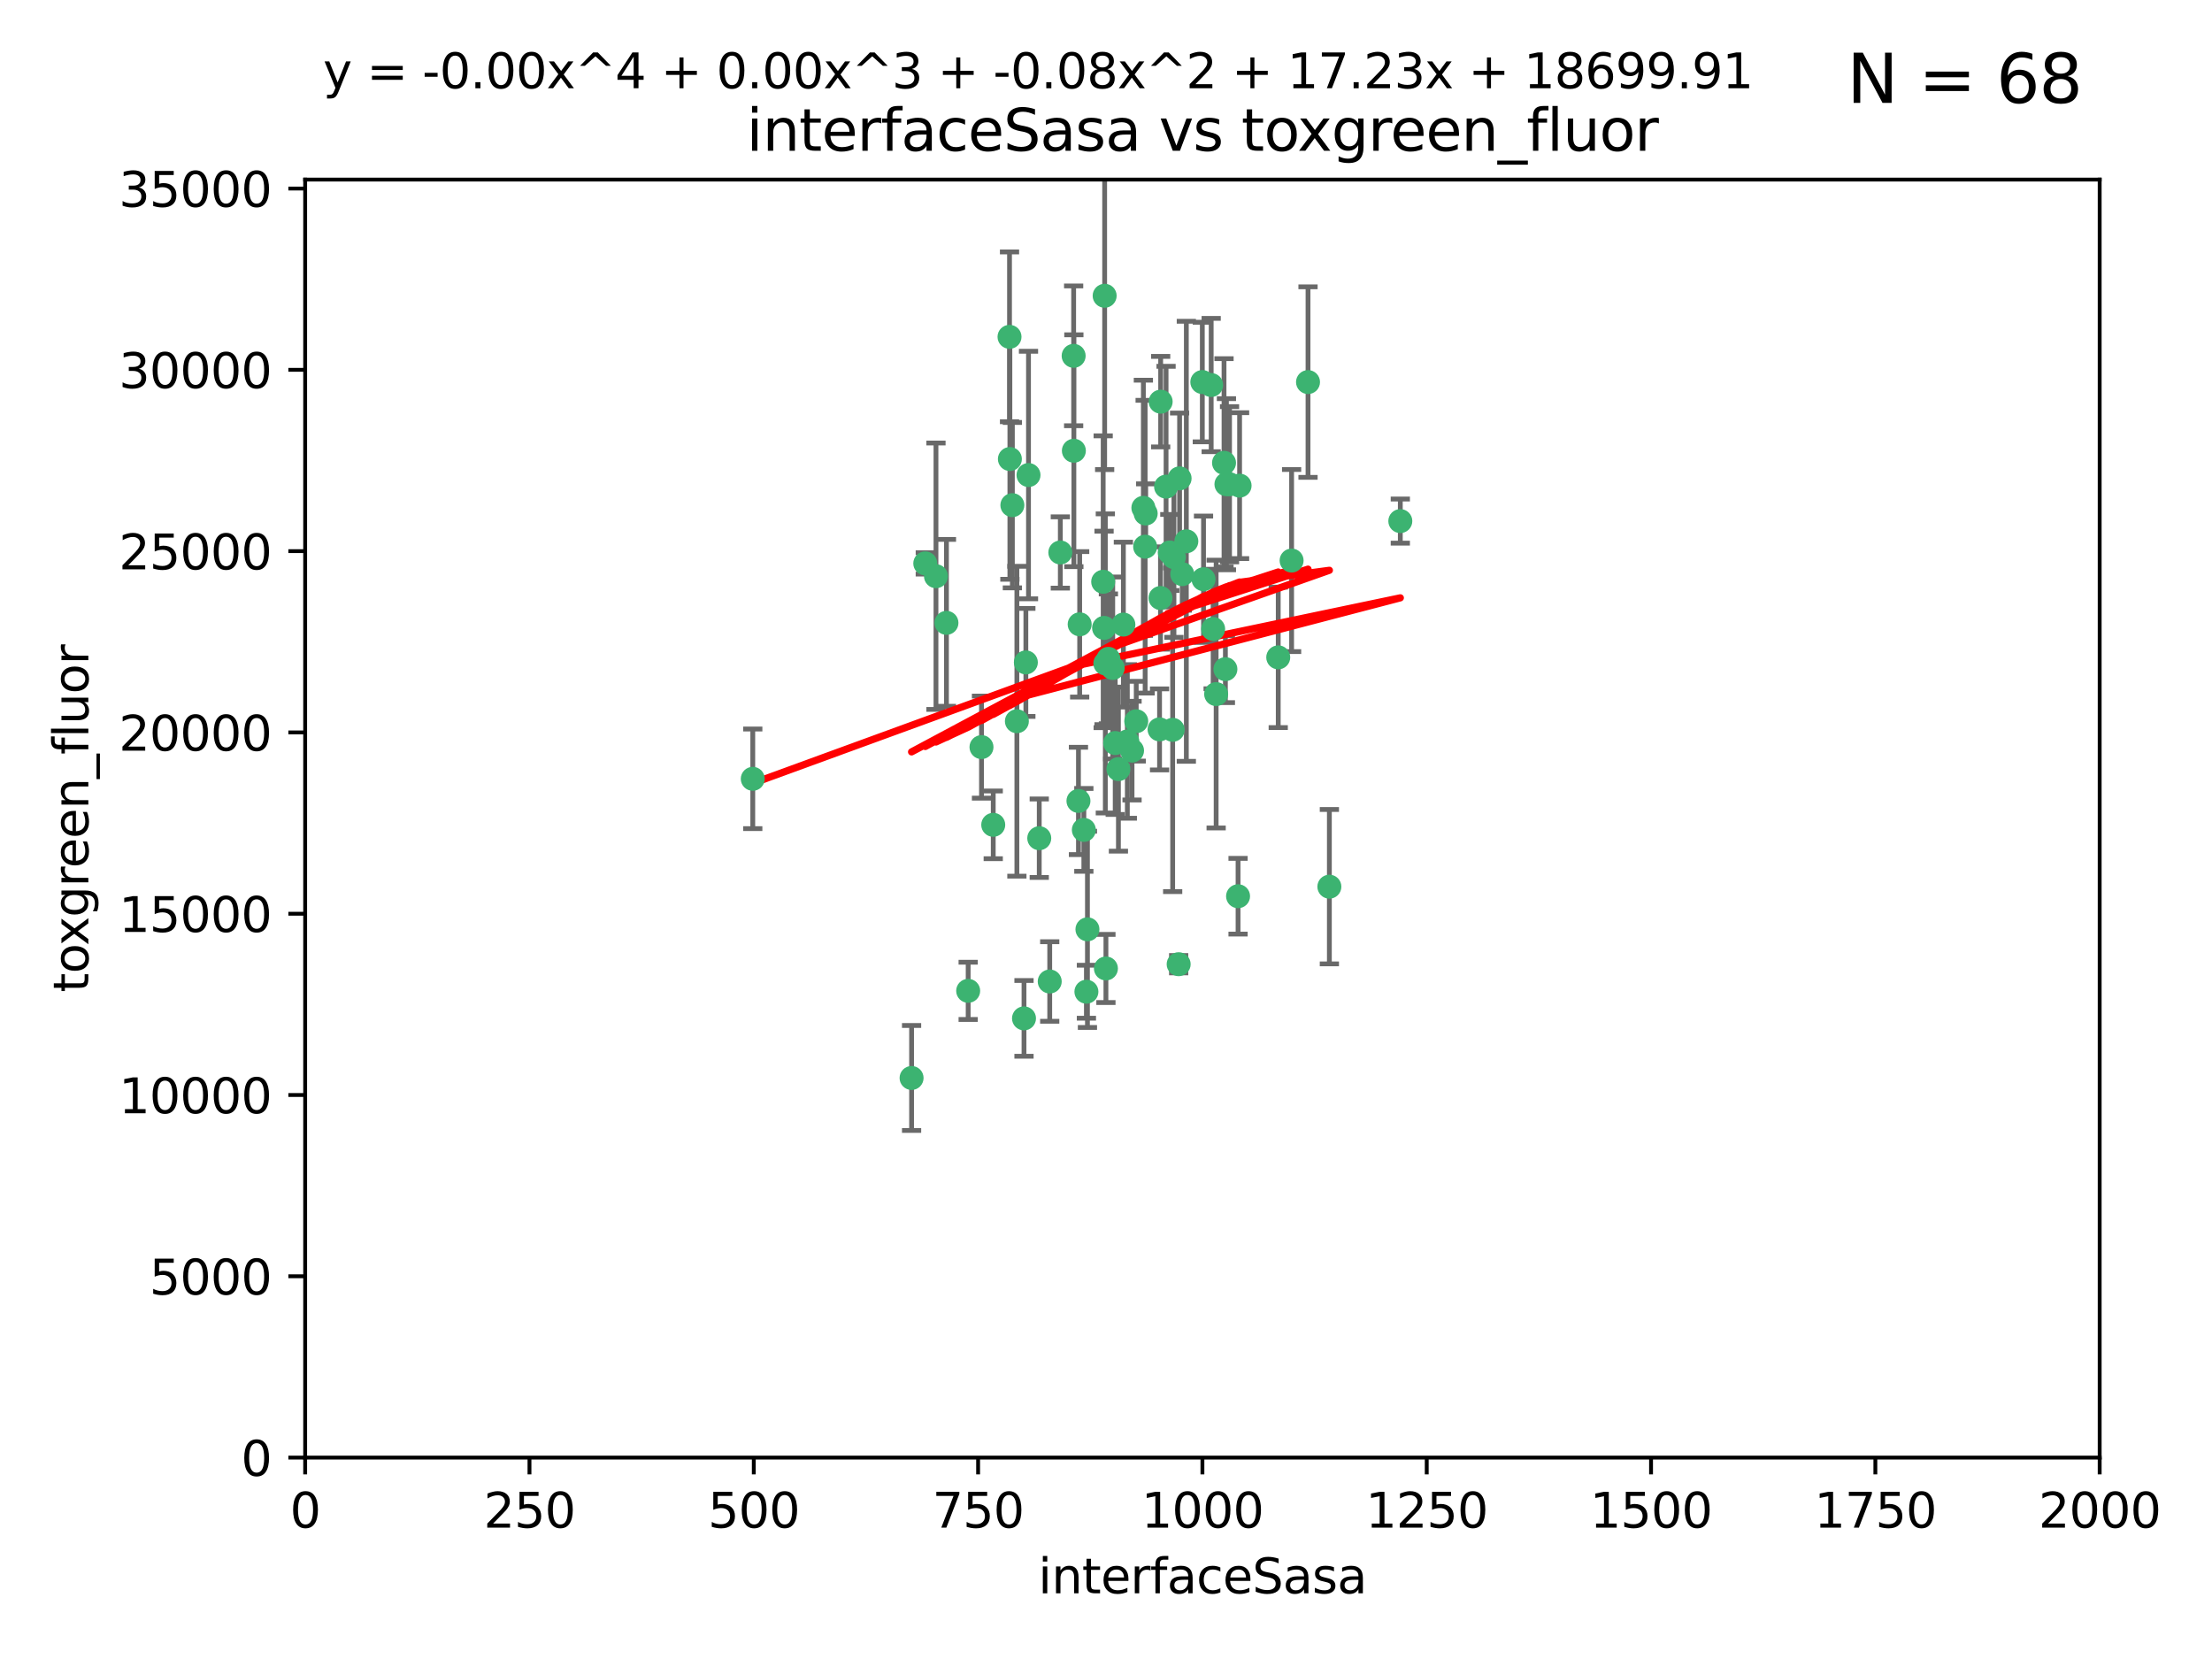 <?xml version="1.0" encoding="utf-8" standalone="no"?>
<!DOCTYPE svg PUBLIC "-//W3C//DTD SVG 1.1//EN"
  "http://www.w3.org/Graphics/SVG/1.1/DTD/svg11.dtd">
<svg xmlns:xlink="http://www.w3.org/1999/xlink" width="460.8pt" height="345.6pt" viewBox="0 0 460.8 345.6" xmlns="http://www.w3.org/2000/svg" version="1.1">
 <defs>
  <style type="text/css">*{stroke-linejoin: round; stroke-linecap: butt}</style>
 </defs>
 <g id="figure_1">
  <g id="patch_1">
   <path d="M 0 345.6 
L 460.8 345.6 
L 460.8 0 
L 0 0 
z
" style="fill: #ffffff"/>
  </g>
  <g id="axes_1">
   <g id="patch_2">
    <path d="M 63.571 303.64 
L 437.4 303.64 
L 437.4 37.411 
L 63.571 37.411 
z
" style="fill: #ffffff"/>
   </g>
   <g id="PathCollection_1">
    <defs>
     <path id="mb6ae67534a" d="M 0 1.118 
C 0.297 1.118 0.581 1 0.791 0.791 
C 1 0.581 1.118 0.297 1.118 0 
C 1.118 -0.297 1 -0.581 0.791 -0.791 
C 0.581 -1 0.297 -1.118 0 -1.118 
C -0.297 -1.118 -0.581 -1 -0.791 -0.791 
C -1 -0.581 -1.118 -0.297 -1.118 0 
C -1.118 0.297 -1 0.581 -0.791 0.791 
C -0.581 1 -0.297 1.118 0 1.118 
z
" style="stroke: #3cb371"/>
    </defs>
    <g clip-path="url(#pefd3f09fae)">
     <use xlink:href="#mb6ae67534a" x="243.693" y="115.09" style="fill: #3cb371; stroke: #3cb371"/>
     <use xlink:href="#mb6ae67534a" x="272.484" y="79.593" style="fill: #3cb371; stroke: #3cb371"/>
     <use xlink:href="#mb6ae67534a" x="242.914" y="101.372" style="fill: #3cb371; stroke: #3cb371"/>
     <use xlink:href="#mb6ae67534a" x="266.28" y="136.942" style="fill: #3cb371; stroke: #3cb371"/>
     <use xlink:href="#mb6ae67534a" x="250.716" y="120.662" style="fill: #3cb371; stroke: #3cb371"/>
     <use xlink:href="#mb6ae67534a" x="269.065" y="116.772" style="fill: #3cb371; stroke: #3cb371"/>
     <use xlink:href="#mb6ae67534a" x="254.987" y="96.415" style="fill: #3cb371; stroke: #3cb371"/>
     <use xlink:href="#mb6ae67534a" x="220.886" y="115.091" style="fill: #3cb371; stroke: #3cb371"/>
     <use xlink:href="#mb6ae67534a" x="230.119" y="61.614" style="fill: #3cb371; stroke: #3cb371"/>
     <use xlink:href="#mb6ae67534a" x="241.787" y="83.673" style="fill: #3cb371; stroke: #3cb371"/>
     <use xlink:href="#mb6ae67534a" x="252.721" y="131.033" style="fill: #3cb371; stroke: #3cb371"/>
     <use xlink:href="#mb6ae67534a" x="252.312" y="80.209" style="fill: #3cb371; stroke: #3cb371"/>
     <use xlink:href="#mb6ae67534a" x="258.229" y="101.166" style="fill: #3cb371; stroke: #3cb371"/>
     <use xlink:href="#mb6ae67534a" x="223.66" y="74.129" style="fill: #3cb371; stroke: #3cb371"/>
     <use xlink:href="#mb6ae67534a" x="232.987" y="160.224" style="fill: #3cb371; stroke: #3cb371"/>
     <use xlink:href="#mb6ae67534a" x="241.557" y="151.945" style="fill: #3cb371; stroke: #3cb371"/>
     <use xlink:href="#mb6ae67534a" x="247.136" y="112.761" style="fill: #3cb371; stroke: #3cb371"/>
     <use xlink:href="#mb6ae67534a" x="246.284" y="119.604" style="fill: #3cb371; stroke: #3cb371"/>
     <use xlink:href="#mb6ae67534a" x="253.345" y="144.591" style="fill: #3cb371; stroke: #3cb371"/>
     <use xlink:href="#mb6ae67534a" x="255.489" y="100.872" style="fill: #3cb371; stroke: #3cb371"/>
     <use xlink:href="#mb6ae67534a" x="244.553" y="116.067" style="fill: #3cb371; stroke: #3cb371"/>
     <use xlink:href="#mb6ae67534a" x="210.378" y="95.624" style="fill: #3cb371; stroke: #3cb371"/>
     <use xlink:href="#mb6ae67534a" x="232.318" y="154.79" style="fill: #3cb371; stroke: #3cb371"/>
     <use xlink:href="#mb6ae67534a" x="256.134" y="100.88" style="fill: #3cb371; stroke: #3cb371"/>
     <use xlink:href="#mb6ae67534a" x="238.185" y="105.788" style="fill: #3cb371; stroke: #3cb371"/>
     <use xlink:href="#mb6ae67534a" x="234.02" y="130.114" style="fill: #3cb371; stroke: #3cb371"/>
     <use xlink:href="#mb6ae67534a" x="216.495" y="174.616" style="fill: #3cb371; stroke: #3cb371"/>
     <use xlink:href="#mb6ae67534a" x="238.555" y="113.883" style="fill: #3cb371; stroke: #3cb371"/>
     <use xlink:href="#mb6ae67534a" x="230.261" y="138.203" style="fill: #3cb371; stroke: #3cb371"/>
     <use xlink:href="#mb6ae67534a" x="238.669" y="106.972" style="fill: #3cb371; stroke: #3cb371"/>
     <use xlink:href="#mb6ae67534a" x="226.319" y="206.592" style="fill: #3cb371; stroke: #3cb371"/>
     <use xlink:href="#mb6ae67534a" x="241.753" y="124.576" style="fill: #3cb371; stroke: #3cb371"/>
     <use xlink:href="#mb6ae67534a" x="245.731" y="99.654" style="fill: #3cb371; stroke: #3cb371"/>
     <use xlink:href="#mb6ae67534a" x="214.256" y="98.96" style="fill: #3cb371; stroke: #3cb371"/>
     <use xlink:href="#mb6ae67534a" x="291.711" y="108.552" style="fill: #3cb371; stroke: #3cb371"/>
     <use xlink:href="#mb6ae67534a" x="224.916" y="130.059" style="fill: #3cb371; stroke: #3cb371"/>
     <use xlink:href="#mb6ae67534a" x="250.465" y="79.585" style="fill: #3cb371; stroke: #3cb371"/>
     <use xlink:href="#mb6ae67534a" x="204.462" y="155.635" style="fill: #3cb371; stroke: #3cb371"/>
     <use xlink:href="#mb6ae67534a" x="218.677" y="204.462" style="fill: #3cb371; stroke: #3cb371"/>
     <use xlink:href="#mb6ae67534a" x="201.688" y="206.41" style="fill: #3cb371; stroke: #3cb371"/>
     <use xlink:href="#mb6ae67534a" x="194.981" y="120.034" style="fill: #3cb371; stroke: #3cb371"/>
     <use xlink:href="#mb6ae67534a" x="223.708" y="93.895" style="fill: #3cb371; stroke: #3cb371"/>
     <use xlink:href="#mb6ae67534a" x="231.802" y="139.15" style="fill: #3cb371; stroke: #3cb371"/>
     <use xlink:href="#mb6ae67534a" x="192.753" y="117.366" style="fill: #3cb371; stroke: #3cb371"/>
     <use xlink:href="#mb6ae67534a" x="229.813" y="121.191" style="fill: #3cb371; stroke: #3cb371"/>
     <use xlink:href="#mb6ae67534a" x="210.301" y="70.169" style="fill: #3cb371; stroke: #3cb371"/>
     <use xlink:href="#mb6ae67534a" x="224.662" y="166.847" style="fill: #3cb371; stroke: #3cb371"/>
     <use xlink:href="#mb6ae67534a" x="236.699" y="150.242" style="fill: #3cb371; stroke: #3cb371"/>
     <use xlink:href="#mb6ae67534a" x="255.273" y="139.395" style="fill: #3cb371; stroke: #3cb371"/>
     <use xlink:href="#mb6ae67534a" x="230.901" y="137.251" style="fill: #3cb371; stroke: #3cb371"/>
     <use xlink:href="#mb6ae67534a" x="213.706" y="137.993" style="fill: #3cb371; stroke: #3cb371"/>
     <use xlink:href="#mb6ae67534a" x="206.91" y="171.827" style="fill: #3cb371; stroke: #3cb371"/>
     <use xlink:href="#mb6ae67534a" x="226.534" y="193.597" style="fill: #3cb371; stroke: #3cb371"/>
     <use xlink:href="#mb6ae67534a" x="211.835" y="150.246" style="fill: #3cb371; stroke: #3cb371"/>
     <use xlink:href="#mb6ae67534a" x="245.536" y="200.861" style="fill: #3cb371; stroke: #3cb371"/>
     <use xlink:href="#mb6ae67534a" x="244.288" y="152.035" style="fill: #3cb371; stroke: #3cb371"/>
     <use xlink:href="#mb6ae67534a" x="213.318" y="212.147" style="fill: #3cb371; stroke: #3cb371"/>
     <use xlink:href="#mb6ae67534a" x="235.826" y="156.366" style="fill: #3cb371; stroke: #3cb371"/>
     <use xlink:href="#mb6ae67534a" x="230.385" y="201.75" style="fill: #3cb371; stroke: #3cb371"/>
     <use xlink:href="#mb6ae67534a" x="276.932" y="184.712" style="fill: #3cb371; stroke: #3cb371"/>
     <use xlink:href="#mb6ae67534a" x="257.91" y="186.7" style="fill: #3cb371; stroke: #3cb371"/>
     <use xlink:href="#mb6ae67534a" x="229.998" y="130.801" style="fill: #3cb371; stroke: #3cb371"/>
     <use xlink:href="#mb6ae67534a" x="189.899" y="224.561" style="fill: #3cb371; stroke: #3cb371"/>
     <use xlink:href="#mb6ae67534a" x="234.846" y="154.457" style="fill: #3cb371; stroke: #3cb371"/>
     <use xlink:href="#mb6ae67534a" x="210.895" y="105.234" style="fill: #3cb371; stroke: #3cb371"/>
     <use xlink:href="#mb6ae67534a" x="197.163" y="129.752" style="fill: #3cb371; stroke: #3cb371"/>
     <use xlink:href="#mb6ae67534a" x="225.785" y="172.883" style="fill: #3cb371; stroke: #3cb371"/>
     <use xlink:href="#mb6ae67534a" x="156.817" y="162.243" style="fill: #3cb371; stroke: #3cb371"/>
    </g>
   </g>
   <g id="matplotlib.axis_1">
    <g id="xtick_1">
     <g id="line2d_1">
      <defs>
       <path id="m7d84aa6437" d="M 0 0 
L 0 3.5 
" style="stroke: #000000; stroke-width: 0.8"/>
      </defs>
      <g>
       <use xlink:href="#m7d84aa6437" x="63.571" y="303.64" style="stroke: #000000; stroke-width: 0.8"/>
      </g>
     </g>
     <g id="text_1">
      <!-- 0 -->
      <g transform="translate(60.39 318.238)scale(0.1 -0.1)">
       <defs>
        <path id="DejaVuSans-30" d="M 2034 4250 
Q 1547 4250 1301 3770 
Q 1056 3291 1056 2328 
Q 1056 1369 1301 889 
Q 1547 409 2034 409 
Q 2525 409 2770 889 
Q 3016 1369 3016 2328 
Q 3016 3291 2770 3770 
Q 2525 4250 2034 4250 
z
M 2034 4750 
Q 2819 4750 3233 4129 
Q 3647 3509 3647 2328 
Q 3647 1150 3233 529 
Q 2819 -91 2034 -91 
Q 1250 -91 836 529 
Q 422 1150 422 2328 
Q 422 3509 836 4129 
Q 1250 4750 2034 4750 
z
" transform="scale(0.016)"/>
       </defs>
       <use xlink:href="#DejaVuSans-30"/>
      </g>
     </g>
    </g>
    <g id="xtick_2">
     <g id="line2d_2">
      <g>
       <use xlink:href="#m7d84aa6437" x="110.3" y="303.64" style="stroke: #000000; stroke-width: 0.8"/>
      </g>
     </g>
     <g id="text_2">
      <!-- 250 -->
      <g transform="translate(100.756 318.238)scale(0.1 -0.1)">
       <defs>
        <path id="DejaVuSans-32" d="M 1228 531 
L 3431 531 
L 3431 0 
L 469 0 
L 469 531 
Q 828 903 1448 1529 
Q 2069 2156 2228 2338 
Q 2531 2678 2651 2914 
Q 2772 3150 2772 3378 
Q 2772 3750 2511 3984 
Q 2250 4219 1831 4219 
Q 1534 4219 1204 4116 
Q 875 4013 500 3803 
L 500 4441 
Q 881 4594 1212 4672 
Q 1544 4750 1819 4750 
Q 2544 4750 2975 4387 
Q 3406 4025 3406 3419 
Q 3406 3131 3298 2873 
Q 3191 2616 2906 2266 
Q 2828 2175 2409 1742 
Q 1991 1309 1228 531 
z
" transform="scale(0.016)"/>
        <path id="DejaVuSans-35" d="M 691 4666 
L 3169 4666 
L 3169 4134 
L 1269 4134 
L 1269 2991 
Q 1406 3038 1543 3061 
Q 1681 3084 1819 3084 
Q 2600 3084 3056 2656 
Q 3513 2228 3513 1497 
Q 3513 744 3044 326 
Q 2575 -91 1722 -91 
Q 1428 -91 1123 -41 
Q 819 9 494 109 
L 494 744 
Q 775 591 1075 516 
Q 1375 441 1709 441 
Q 2250 441 2565 725 
Q 2881 1009 2881 1497 
Q 2881 1984 2565 2268 
Q 2250 2553 1709 2553 
Q 1456 2553 1204 2497 
Q 953 2441 691 2322 
L 691 4666 
z
" transform="scale(0.016)"/>
       </defs>
       <use xlink:href="#DejaVuSans-32"/>
       <use xlink:href="#DejaVuSans-35" x="63.623"/>
       <use xlink:href="#DejaVuSans-30" x="127.246"/>
      </g>
     </g>
    </g>
    <g id="xtick_3">
     <g id="line2d_3">
      <g>
       <use xlink:href="#m7d84aa6437" x="157.028" y="303.64" style="stroke: #000000; stroke-width: 0.8"/>
      </g>
     </g>
     <g id="text_3">
      <!-- 500 -->
      <g transform="translate(147.485 318.238)scale(0.1 -0.1)">
       <use xlink:href="#DejaVuSans-35"/>
       <use xlink:href="#DejaVuSans-30" x="63.623"/>
       <use xlink:href="#DejaVuSans-30" x="127.246"/>
      </g>
     </g>
    </g>
    <g id="xtick_4">
     <g id="line2d_4">
      <g>
       <use xlink:href="#m7d84aa6437" x="203.757" y="303.64" style="stroke: #000000; stroke-width: 0.8"/>
      </g>
     </g>
     <g id="text_4">
      <!-- 750 -->
      <g transform="translate(194.213 318.238)scale(0.1 -0.1)">
       <defs>
        <path id="DejaVuSans-37" d="M 525 4666 
L 3525 4666 
L 3525 4397 
L 1831 0 
L 1172 0 
L 2766 4134 
L 525 4134 
L 525 4666 
z
" transform="scale(0.016)"/>
       </defs>
       <use xlink:href="#DejaVuSans-37"/>
       <use xlink:href="#DejaVuSans-35" x="63.623"/>
       <use xlink:href="#DejaVuSans-30" x="127.246"/>
      </g>
     </g>
    </g>
    <g id="xtick_5">
     <g id="line2d_5">
      <g>
       <use xlink:href="#m7d84aa6437" x="250.486" y="303.64" style="stroke: #000000; stroke-width: 0.8"/>
      </g>
     </g>
     <g id="text_5">
      <!-- 1000 -->
      <g transform="translate(237.761 318.238)scale(0.1 -0.1)">
       <defs>
        <path id="DejaVuSans-31" d="M 794 531 
L 1825 531 
L 1825 4091 
L 703 3866 
L 703 4441 
L 1819 4666 
L 2450 4666 
L 2450 531 
L 3481 531 
L 3481 0 
L 794 0 
L 794 531 
z
" transform="scale(0.016)"/>
       </defs>
       <use xlink:href="#DejaVuSans-31"/>
       <use xlink:href="#DejaVuSans-30" x="63.623"/>
       <use xlink:href="#DejaVuSans-30" x="127.246"/>
       <use xlink:href="#DejaVuSans-30" x="190.869"/>
      </g>
     </g>
    </g>
    <g id="xtick_6">
     <g id="line2d_6">
      <g>
       <use xlink:href="#m7d84aa6437" x="297.214" y="303.64" style="stroke: #000000; stroke-width: 0.8"/>
      </g>
     </g>
     <g id="text_6">
      <!-- 1250 -->
      <g transform="translate(284.489 318.238)scale(0.1 -0.1)">
       <use xlink:href="#DejaVuSans-31"/>
       <use xlink:href="#DejaVuSans-32" x="63.623"/>
       <use xlink:href="#DejaVuSans-35" x="127.246"/>
       <use xlink:href="#DejaVuSans-30" x="190.869"/>
      </g>
     </g>
    </g>
    <g id="xtick_7">
     <g id="line2d_7">
      <g>
       <use xlink:href="#m7d84aa6437" x="343.943" y="303.64" style="stroke: #000000; stroke-width: 0.8"/>
      </g>
     </g>
     <g id="text_7">
      <!-- 1500 -->
      <g transform="translate(331.218 318.238)scale(0.1 -0.1)">
       <use xlink:href="#DejaVuSans-31"/>
       <use xlink:href="#DejaVuSans-35" x="63.623"/>
       <use xlink:href="#DejaVuSans-30" x="127.246"/>
       <use xlink:href="#DejaVuSans-30" x="190.869"/>
      </g>
     </g>
    </g>
    <g id="xtick_8">
     <g id="line2d_8">
      <g>
       <use xlink:href="#m7d84aa6437" x="390.671" y="303.64" style="stroke: #000000; stroke-width: 0.8"/>
      </g>
     </g>
     <g id="text_8">
      <!-- 1750 -->
      <g transform="translate(377.946 318.238)scale(0.1 -0.1)">
       <use xlink:href="#DejaVuSans-31"/>
       <use xlink:href="#DejaVuSans-37" x="63.623"/>
       <use xlink:href="#DejaVuSans-35" x="127.246"/>
       <use xlink:href="#DejaVuSans-30" x="190.869"/>
      </g>
     </g>
    </g>
    <g id="xtick_9">
     <g id="line2d_9">
      <g>
       <use xlink:href="#m7d84aa6437" x="437.4" y="303.64" style="stroke: #000000; stroke-width: 0.8"/>
      </g>
     </g>
     <g id="text_9">
      <!-- 2000 -->
      <g transform="translate(424.675 318.238)scale(0.1 -0.1)">
       <use xlink:href="#DejaVuSans-32"/>
       <use xlink:href="#DejaVuSans-30" x="63.623"/>
       <use xlink:href="#DejaVuSans-30" x="127.246"/>
       <use xlink:href="#DejaVuSans-30" x="190.869"/>
      </g>
     </g>
    </g>
    <g id="text_10">
     <!-- interfaceSasa -->
     <g transform="translate(216.279 331.917)scale(0.1 -0.1)">
      <defs>
       <path id="DejaVuSans-69" d="M 603 3500 
L 1178 3500 
L 1178 0 
L 603 0 
L 603 3500 
z
M 603 4863 
L 1178 4863 
L 1178 4134 
L 603 4134 
L 603 4863 
z
" transform="scale(0.016)"/>
       <path id="DejaVuSans-6e" d="M 3513 2113 
L 3513 0 
L 2938 0 
L 2938 2094 
Q 2938 2591 2744 2837 
Q 2550 3084 2163 3084 
Q 1697 3084 1428 2787 
Q 1159 2491 1159 1978 
L 1159 0 
L 581 0 
L 581 3500 
L 1159 3500 
L 1159 2956 
Q 1366 3272 1645 3428 
Q 1925 3584 2291 3584 
Q 2894 3584 3203 3211 
Q 3513 2838 3513 2113 
z
" transform="scale(0.016)"/>
       <path id="DejaVuSans-74" d="M 1172 4494 
L 1172 3500 
L 2356 3500 
L 2356 3053 
L 1172 3053 
L 1172 1153 
Q 1172 725 1289 603 
Q 1406 481 1766 481 
L 2356 481 
L 2356 0 
L 1766 0 
Q 1100 0 847 248 
Q 594 497 594 1153 
L 594 3053 
L 172 3053 
L 172 3500 
L 594 3500 
L 594 4494 
L 1172 4494 
z
" transform="scale(0.016)"/>
       <path id="DejaVuSans-65" d="M 3597 1894 
L 3597 1613 
L 953 1613 
Q 991 1019 1311 708 
Q 1631 397 2203 397 
Q 2534 397 2845 478 
Q 3156 559 3463 722 
L 3463 178 
Q 3153 47 2828 -22 
Q 2503 -91 2169 -91 
Q 1331 -91 842 396 
Q 353 884 353 1716 
Q 353 2575 817 3079 
Q 1281 3584 2069 3584 
Q 2775 3584 3186 3129 
Q 3597 2675 3597 1894 
z
M 3022 2063 
Q 3016 2534 2758 2815 
Q 2500 3097 2075 3097 
Q 1594 3097 1305 2825 
Q 1016 2553 972 2059 
L 3022 2063 
z
" transform="scale(0.016)"/>
       <path id="DejaVuSans-72" d="M 2631 2963 
Q 2534 3019 2420 3045 
Q 2306 3072 2169 3072 
Q 1681 3072 1420 2755 
Q 1159 2438 1159 1844 
L 1159 0 
L 581 0 
L 581 3500 
L 1159 3500 
L 1159 2956 
Q 1341 3275 1631 3429 
Q 1922 3584 2338 3584 
Q 2397 3584 2469 3576 
Q 2541 3569 2628 3553 
L 2631 2963 
z
" transform="scale(0.016)"/>
       <path id="DejaVuSans-66" d="M 2375 4863 
L 2375 4384 
L 1825 4384 
Q 1516 4384 1395 4259 
Q 1275 4134 1275 3809 
L 1275 3500 
L 2222 3500 
L 2222 3053 
L 1275 3053 
L 1275 0 
L 697 0 
L 697 3053 
L 147 3053 
L 147 3500 
L 697 3500 
L 697 3744 
Q 697 4328 969 4595 
Q 1241 4863 1831 4863 
L 2375 4863 
z
" transform="scale(0.016)"/>
       <path id="DejaVuSans-61" d="M 2194 1759 
Q 1497 1759 1228 1600 
Q 959 1441 959 1056 
Q 959 750 1161 570 
Q 1363 391 1709 391 
Q 2188 391 2477 730 
Q 2766 1069 2766 1631 
L 2766 1759 
L 2194 1759 
z
M 3341 1997 
L 3341 0 
L 2766 0 
L 2766 531 
Q 2569 213 2275 61 
Q 1981 -91 1556 -91 
Q 1019 -91 701 211 
Q 384 513 384 1019 
Q 384 1609 779 1909 
Q 1175 2209 1959 2209 
L 2766 2209 
L 2766 2266 
Q 2766 2663 2505 2880 
Q 2244 3097 1772 3097 
Q 1472 3097 1187 3025 
Q 903 2953 641 2809 
L 641 3341 
Q 956 3463 1253 3523 
Q 1550 3584 1831 3584 
Q 2591 3584 2966 3190 
Q 3341 2797 3341 1997 
z
" transform="scale(0.016)"/>
       <path id="DejaVuSans-63" d="M 3122 3366 
L 3122 2828 
Q 2878 2963 2633 3030 
Q 2388 3097 2138 3097 
Q 1578 3097 1268 2742 
Q 959 2388 959 1747 
Q 959 1106 1268 751 
Q 1578 397 2138 397 
Q 2388 397 2633 464 
Q 2878 531 3122 666 
L 3122 134 
Q 2881 22 2623 -34 
Q 2366 -91 2075 -91 
Q 1284 -91 818 406 
Q 353 903 353 1747 
Q 353 2603 823 3093 
Q 1294 3584 2113 3584 
Q 2378 3584 2631 3529 
Q 2884 3475 3122 3366 
z
" transform="scale(0.016)"/>
       <path id="DejaVuSans-53" d="M 3425 4513 
L 3425 3897 
Q 3066 4069 2747 4153 
Q 2428 4238 2131 4238 
Q 1616 4238 1336 4038 
Q 1056 3838 1056 3469 
Q 1056 3159 1242 3001 
Q 1428 2844 1947 2747 
L 2328 2669 
Q 3034 2534 3370 2195 
Q 3706 1856 3706 1288 
Q 3706 609 3251 259 
Q 2797 -91 1919 -91 
Q 1588 -91 1214 -16 
Q 841 59 441 206 
L 441 856 
Q 825 641 1194 531 
Q 1563 422 1919 422 
Q 2459 422 2753 634 
Q 3047 847 3047 1241 
Q 3047 1584 2836 1778 
Q 2625 1972 2144 2069 
L 1759 2144 
Q 1053 2284 737 2584 
Q 422 2884 422 3419 
Q 422 4038 858 4394 
Q 1294 4750 2059 4750 
Q 2388 4750 2728 4690 
Q 3069 4631 3425 4513 
z
" transform="scale(0.016)"/>
       <path id="DejaVuSans-73" d="M 2834 3397 
L 2834 2853 
Q 2591 2978 2328 3040 
Q 2066 3103 1784 3103 
Q 1356 3103 1142 2972 
Q 928 2841 928 2578 
Q 928 2378 1081 2264 
Q 1234 2150 1697 2047 
L 1894 2003 
Q 2506 1872 2764 1633 
Q 3022 1394 3022 966 
Q 3022 478 2636 193 
Q 2250 -91 1575 -91 
Q 1294 -91 989 -36 
Q 684 19 347 128 
L 347 722 
Q 666 556 975 473 
Q 1284 391 1588 391 
Q 1994 391 2212 530 
Q 2431 669 2431 922 
Q 2431 1156 2273 1281 
Q 2116 1406 1581 1522 
L 1381 1569 
Q 847 1681 609 1914 
Q 372 2147 372 2553 
Q 372 3047 722 3315 
Q 1072 3584 1716 3584 
Q 2034 3584 2315 3537 
Q 2597 3491 2834 3397 
z
" transform="scale(0.016)"/>
      </defs>
      <use xlink:href="#DejaVuSans-69"/>
      <use xlink:href="#DejaVuSans-6e" x="27.783"/>
      <use xlink:href="#DejaVuSans-74" x="91.162"/>
      <use xlink:href="#DejaVuSans-65" x="130.371"/>
      <use xlink:href="#DejaVuSans-72" x="191.895"/>
      <use xlink:href="#DejaVuSans-66" x="233.008"/>
      <use xlink:href="#DejaVuSans-61" x="268.213"/>
      <use xlink:href="#DejaVuSans-63" x="329.492"/>
      <use xlink:href="#DejaVuSans-65" x="384.473"/>
      <use xlink:href="#DejaVuSans-53" x="445.996"/>
      <use xlink:href="#DejaVuSans-61" x="509.473"/>
      <use xlink:href="#DejaVuSans-73" x="570.752"/>
      <use xlink:href="#DejaVuSans-61" x="622.852"/>
     </g>
    </g>
   </g>
   <g id="matplotlib.axis_2">
    <g id="ytick_1">
     <g id="line2d_10">
      <defs>
       <path id="me4aed38512" d="M 0 0 
L -3.5 0 
" style="stroke: #000000; stroke-width: 0.8"/>
      </defs>
      <g>
       <use xlink:href="#me4aed38512" x="63.571" y="303.64" style="stroke: #000000; stroke-width: 0.8"/>
      </g>
     </g>
     <g id="text_11">
      <!-- 0 -->
      <g transform="translate(50.209 307.439)scale(0.1 -0.1)">
       <use xlink:href="#DejaVuSans-30"/>
      </g>
     </g>
    </g>
    <g id="ytick_2">
     <g id="line2d_11">
      <g>
       <use xlink:href="#me4aed38512" x="63.571" y="265.874" style="stroke: #000000; stroke-width: 0.8"/>
      </g>
     </g>
     <g id="text_12">
      <!-- 5000 -->
      <g transform="translate(31.121 269.673)scale(0.1 -0.1)">
       <use xlink:href="#DejaVuSans-35"/>
       <use xlink:href="#DejaVuSans-30" x="63.623"/>
       <use xlink:href="#DejaVuSans-30" x="127.246"/>
       <use xlink:href="#DejaVuSans-30" x="190.869"/>
      </g>
     </g>
    </g>
    <g id="ytick_3">
     <g id="line2d_12">
      <g>
       <use xlink:href="#me4aed38512" x="63.571" y="228.108" style="stroke: #000000; stroke-width: 0.8"/>
      </g>
     </g>
     <g id="text_13">
      <!-- 10000 -->
      <g transform="translate(24.759 231.907)scale(0.1 -0.1)">
       <use xlink:href="#DejaVuSans-31"/>
       <use xlink:href="#DejaVuSans-30" x="63.623"/>
       <use xlink:href="#DejaVuSans-30" x="127.246"/>
       <use xlink:href="#DejaVuSans-30" x="190.869"/>
       <use xlink:href="#DejaVuSans-30" x="254.492"/>
      </g>
     </g>
    </g>
    <g id="ytick_4">
     <g id="line2d_13">
      <g>
       <use xlink:href="#me4aed38512" x="63.571" y="190.342" style="stroke: #000000; stroke-width: 0.8"/>
      </g>
     </g>
     <g id="text_14">
      <!-- 15000 -->
      <g transform="translate(24.759 194.141)scale(0.1 -0.1)">
       <use xlink:href="#DejaVuSans-31"/>
       <use xlink:href="#DejaVuSans-35" x="63.623"/>
       <use xlink:href="#DejaVuSans-30" x="127.246"/>
       <use xlink:href="#DejaVuSans-30" x="190.869"/>
       <use xlink:href="#DejaVuSans-30" x="254.492"/>
      </g>
     </g>
    </g>
    <g id="ytick_5">
     <g id="line2d_14">
      <g>
       <use xlink:href="#me4aed38512" x="63.571" y="152.576" style="stroke: #000000; stroke-width: 0.8"/>
      </g>
     </g>
     <g id="text_15">
      <!-- 20000 -->
      <g transform="translate(24.759 156.375)scale(0.1 -0.1)">
       <use xlink:href="#DejaVuSans-32"/>
       <use xlink:href="#DejaVuSans-30" x="63.623"/>
       <use xlink:href="#DejaVuSans-30" x="127.246"/>
       <use xlink:href="#DejaVuSans-30" x="190.869"/>
       <use xlink:href="#DejaVuSans-30" x="254.492"/>
      </g>
     </g>
    </g>
    <g id="ytick_6">
     <g id="line2d_15">
      <g>
       <use xlink:href="#me4aed38512" x="63.571" y="114.81" style="stroke: #000000; stroke-width: 0.8"/>
      </g>
     </g>
     <g id="text_16">
      <!-- 25000 -->
      <g transform="translate(24.759 118.609)scale(0.1 -0.1)">
       <use xlink:href="#DejaVuSans-32"/>
       <use xlink:href="#DejaVuSans-35" x="63.623"/>
       <use xlink:href="#DejaVuSans-30" x="127.246"/>
       <use xlink:href="#DejaVuSans-30" x="190.869"/>
       <use xlink:href="#DejaVuSans-30" x="254.492"/>
      </g>
     </g>
    </g>
    <g id="ytick_7">
     <g id="line2d_16">
      <g>
       <use xlink:href="#me4aed38512" x="63.571" y="77.044" style="stroke: #000000; stroke-width: 0.8"/>
      </g>
     </g>
     <g id="text_17">
      <!-- 30000 -->
      <g transform="translate(24.759 80.844)scale(0.1 -0.1)">
       <defs>
        <path id="DejaVuSans-33" d="M 2597 2516 
Q 3050 2419 3304 2112 
Q 3559 1806 3559 1356 
Q 3559 666 3084 287 
Q 2609 -91 1734 -91 
Q 1441 -91 1130 -33 
Q 819 25 488 141 
L 488 750 
Q 750 597 1062 519 
Q 1375 441 1716 441 
Q 2309 441 2620 675 
Q 2931 909 2931 1356 
Q 2931 1769 2642 2001 
Q 2353 2234 1838 2234 
L 1294 2234 
L 1294 2753 
L 1863 2753 
Q 2328 2753 2575 2939 
Q 2822 3125 2822 3475 
Q 2822 3834 2567 4026 
Q 2313 4219 1838 4219 
Q 1578 4219 1281 4162 
Q 984 4106 628 3988 
L 628 4550 
Q 988 4650 1302 4700 
Q 1616 4750 1894 4750 
Q 2613 4750 3031 4423 
Q 3450 4097 3450 3541 
Q 3450 3153 3228 2886 
Q 3006 2619 2597 2516 
z
" transform="scale(0.016)"/>
       </defs>
       <use xlink:href="#DejaVuSans-33"/>
       <use xlink:href="#DejaVuSans-30" x="63.623"/>
       <use xlink:href="#DejaVuSans-30" x="127.246"/>
       <use xlink:href="#DejaVuSans-30" x="190.869"/>
       <use xlink:href="#DejaVuSans-30" x="254.492"/>
      </g>
     </g>
    </g>
    <g id="ytick_8">
     <g id="line2d_17">
      <g>
       <use xlink:href="#me4aed38512" x="63.571" y="39.278" style="stroke: #000000; stroke-width: 0.8"/>
      </g>
     </g>
     <g id="text_18">
      <!-- 35000 -->
      <g transform="translate(24.759 43.078)scale(0.1 -0.1)">
       <use xlink:href="#DejaVuSans-33"/>
       <use xlink:href="#DejaVuSans-35" x="63.623"/>
       <use xlink:href="#DejaVuSans-30" x="127.246"/>
       <use xlink:href="#DejaVuSans-30" x="190.869"/>
       <use xlink:href="#DejaVuSans-30" x="254.492"/>
      </g>
     </g>
    </g>
    <g id="text_19">
     <!-- toxgreen_fluor -->
     <g transform="translate(18.401 206.72)rotate(-90)scale(0.1 -0.1)">
      <defs>
       <path id="DejaVuSans-6f" d="M 1959 3097 
Q 1497 3097 1228 2736 
Q 959 2375 959 1747 
Q 959 1119 1226 758 
Q 1494 397 1959 397 
Q 2419 397 2687 759 
Q 2956 1122 2956 1747 
Q 2956 2369 2687 2733 
Q 2419 3097 1959 3097 
z
M 1959 3584 
Q 2709 3584 3137 3096 
Q 3566 2609 3566 1747 
Q 3566 888 3137 398 
Q 2709 -91 1959 -91 
Q 1206 -91 779 398 
Q 353 888 353 1747 
Q 353 2609 779 3096 
Q 1206 3584 1959 3584 
z
" transform="scale(0.016)"/>
       <path id="DejaVuSans-78" d="M 3513 3500 
L 2247 1797 
L 3578 0 
L 2900 0 
L 1881 1375 
L 863 0 
L 184 0 
L 1544 1831 
L 300 3500 
L 978 3500 
L 1906 2253 
L 2834 3500 
L 3513 3500 
z
" transform="scale(0.016)"/>
       <path id="DejaVuSans-67" d="M 2906 1791 
Q 2906 2416 2648 2759 
Q 2391 3103 1925 3103 
Q 1463 3103 1205 2759 
Q 947 2416 947 1791 
Q 947 1169 1205 825 
Q 1463 481 1925 481 
Q 2391 481 2648 825 
Q 2906 1169 2906 1791 
z
M 3481 434 
Q 3481 -459 3084 -895 
Q 2688 -1331 1869 -1331 
Q 1566 -1331 1297 -1286 
Q 1028 -1241 775 -1147 
L 775 -588 
Q 1028 -725 1275 -790 
Q 1522 -856 1778 -856 
Q 2344 -856 2625 -561 
Q 2906 -266 2906 331 
L 2906 616 
Q 2728 306 2450 153 
Q 2172 0 1784 0 
Q 1141 0 747 490 
Q 353 981 353 1791 
Q 353 2603 747 3093 
Q 1141 3584 1784 3584 
Q 2172 3584 2450 3431 
Q 2728 3278 2906 2969 
L 2906 3500 
L 3481 3500 
L 3481 434 
z
" transform="scale(0.016)"/>
       <path id="DejaVuSans-5f" d="M 3263 -1063 
L 3263 -1509 
L -63 -1509 
L -63 -1063 
L 3263 -1063 
z
" transform="scale(0.016)"/>
       <path id="DejaVuSans-6c" d="M 603 4863 
L 1178 4863 
L 1178 0 
L 603 0 
L 603 4863 
z
" transform="scale(0.016)"/>
       <path id="DejaVuSans-75" d="M 544 1381 
L 544 3500 
L 1119 3500 
L 1119 1403 
Q 1119 906 1312 657 
Q 1506 409 1894 409 
Q 2359 409 2629 706 
Q 2900 1003 2900 1516 
L 2900 3500 
L 3475 3500 
L 3475 0 
L 2900 0 
L 2900 538 
Q 2691 219 2414 64 
Q 2138 -91 1772 -91 
Q 1169 -91 856 284 
Q 544 659 544 1381 
z
M 1991 3584 
L 1991 3584 
z
" transform="scale(0.016)"/>
      </defs>
      <use xlink:href="#DejaVuSans-74"/>
      <use xlink:href="#DejaVuSans-6f" x="39.209"/>
      <use xlink:href="#DejaVuSans-78" x="97.266"/>
      <use xlink:href="#DejaVuSans-67" x="156.445"/>
      <use xlink:href="#DejaVuSans-72" x="219.922"/>
      <use xlink:href="#DejaVuSans-65" x="258.785"/>
      <use xlink:href="#DejaVuSans-65" x="320.309"/>
      <use xlink:href="#DejaVuSans-6e" x="381.832"/>
      <use xlink:href="#DejaVuSans-5f" x="445.211"/>
      <use xlink:href="#DejaVuSans-66" x="495.211"/>
      <use xlink:href="#DejaVuSans-6c" x="530.416"/>
      <use xlink:href="#DejaVuSans-75" x="558.199"/>
      <use xlink:href="#DejaVuSans-6f" x="621.578"/>
      <use xlink:href="#DejaVuSans-72" x="682.76"/>
     </g>
    </g>
   </g>
   <g id="LineCollection_1">
    <path d="M 243.693 123.008 
L 243.693 107.171 
" clip-path="url(#pefd3f09fae)" style="fill: none; stroke: #696969"/>
    <path d="M 272.484 99.437 
L 272.484 59.75 
" clip-path="url(#pefd3f09fae)" style="fill: none; stroke: #696969"/>
    <path d="M 242.914 126.436 
L 242.914 76.309 
" clip-path="url(#pefd3f09fae)" style="fill: none; stroke: #696969"/>
    <path d="M 266.28 151.57 
L 266.28 122.315 
" clip-path="url(#pefd3f09fae)" style="fill: none; stroke: #696969"/>
    <path d="M 250.716 133.818 
L 250.716 107.506 
" clip-path="url(#pefd3f09fae)" style="fill: none; stroke: #696969"/>
    <path d="M 269.065 135.741 
L 269.065 97.804 
" clip-path="url(#pefd3f09fae)" style="fill: none; stroke: #696969"/>
    <path d="M 254.987 118.115 
L 254.987 74.714 
" clip-path="url(#pefd3f09fae)" style="fill: none; stroke: #696969"/>
    <path d="M 220.886 122.516 
L 220.886 107.666 
" clip-path="url(#pefd3f09fae)" style="fill: none; stroke: #696969"/>
    <path d="M 230.119 97.825 
L 230.119 25.402 
" clip-path="url(#pefd3f09fae)" style="fill: none; stroke: #696969"/>
    <path d="M 241.787 93.1 
L 241.787 74.246 
" clip-path="url(#pefd3f09fae)" style="fill: none; stroke: #696969"/>
    <path d="M 252.721 143.479 
L 252.721 118.586 
" clip-path="url(#pefd3f09fae)" style="fill: none; stroke: #696969"/>
    <path d="M 252.312 94.094 
L 252.312 66.324 
" clip-path="url(#pefd3f09fae)" style="fill: none; stroke: #696969"/>
    <path d="M 258.229 116.358 
L 258.229 85.973 
" clip-path="url(#pefd3f09fae)" style="fill: none; stroke: #696969"/>
    <path d="M 223.66 88.692 
L 223.66 59.566 
" clip-path="url(#pefd3f09fae)" style="fill: none; stroke: #696969"/>
    <path d="M 232.987 177.314 
L 232.987 143.135 
" clip-path="url(#pefd3f09fae)" style="fill: none; stroke: #696969"/>
    <path d="M 241.557 160.385 
L 241.557 143.505 
" clip-path="url(#pefd3f09fae)" style="fill: none; stroke: #696969"/>
    <path d="M 247.136 158.597 
L 247.136 66.926 
" clip-path="url(#pefd3f09fae)" style="fill: none; stroke: #696969"/>
    <path d="M 246.284 127.118 
L 246.284 112.09 
" clip-path="url(#pefd3f09fae)" style="fill: none; stroke: #696969"/>
    <path d="M 253.345 172.484 
L 253.345 116.697 
" clip-path="url(#pefd3f09fae)" style="fill: none; stroke: #696969"/>
    <path d="M 255.489 118.692 
L 255.489 83.052 
" clip-path="url(#pefd3f09fae)" style="fill: none; stroke: #696969"/>
    <path d="M 244.553 132.771 
L 244.553 99.364 
" clip-path="url(#pefd3f09fae)" style="fill: none; stroke: #696969"/>
    <path d="M 210.378 120.671 
L 210.378 70.577 
" clip-path="url(#pefd3f09fae)" style="fill: none; stroke: #696969"/>
    <path d="M 232.318 169.67 
L 232.318 139.91 
" clip-path="url(#pefd3f09fae)" style="fill: none; stroke: #696969"/>
    <path d="M 256.134 117.048 
L 256.134 84.711 
" clip-path="url(#pefd3f09fae)" style="fill: none; stroke: #696969"/>
    <path d="M 238.185 132.373 
L 238.185 79.202 
" clip-path="url(#pefd3f09fae)" style="fill: none; stroke: #696969"/>
    <path d="M 234.02 147.286 
L 234.02 112.943 
" clip-path="url(#pefd3f09fae)" style="fill: none; stroke: #696969"/>
    <path d="M 216.495 182.79 
L 216.495 166.441 
" clip-path="url(#pefd3f09fae)" style="fill: none; stroke: #696969"/>
    <path d="M 238.555 144.378 
L 238.555 83.389 
" clip-path="url(#pefd3f09fae)" style="fill: none; stroke: #696969"/>
    <path d="M 230.261 169.362 
L 230.261 107.043 
" clip-path="url(#pefd3f09fae)" style="fill: none; stroke: #696969"/>
    <path d="M 238.669 113.147 
L 238.669 100.797 
" clip-path="url(#pefd3f09fae)" style="fill: none; stroke: #696969"/>
    <path d="M 226.319 212.112 
L 226.319 201.073 
" clip-path="url(#pefd3f09fae)" style="fill: none; stroke: #696969"/>
    <path d="M 241.753 135.235 
L 241.753 113.917 
" clip-path="url(#pefd3f09fae)" style="fill: none; stroke: #696969"/>
    <path d="M 245.731 113.257 
L 245.731 86.051 
" clip-path="url(#pefd3f09fae)" style="fill: none; stroke: #696969"/>
    <path d="M 214.256 124.744 
L 214.256 73.175 
" clip-path="url(#pefd3f09fae)" style="fill: none; stroke: #696969"/>
    <path d="M 291.711 113.148 
L 291.711 103.957 
" clip-path="url(#pefd3f09fae)" style="fill: none; stroke: #696969"/>
    <path d="M 224.916 145.209 
L 224.916 114.909 
" clip-path="url(#pefd3f09fae)" style="fill: none; stroke: #696969"/>
    <path d="M 250.465 92.04 
L 250.465 67.13 
" clip-path="url(#pefd3f09fae)" style="fill: none; stroke: #696969"/>
    <path d="M 204.462 166.268 
L 204.462 145.002 
" clip-path="url(#pefd3f09fae)" style="fill: none; stroke: #696969"/>
    <path d="M 218.677 212.746 
L 218.677 196.178 
" clip-path="url(#pefd3f09fae)" style="fill: none; stroke: #696969"/>
    <path d="M 201.688 212.375 
L 201.688 200.445 
" clip-path="url(#pefd3f09fae)" style="fill: none; stroke: #696969"/>
    <path d="M 194.981 147.781 
L 194.981 92.287 
" clip-path="url(#pefd3f09fae)" style="fill: none; stroke: #696969"/>
    <path d="M 223.708 118.044 
L 223.708 69.747 
" clip-path="url(#pefd3f09fae)" style="fill: none; stroke: #696969"/>
    <path d="M 231.802 158.1 
L 231.802 120.201 
" clip-path="url(#pefd3f09fae)" style="fill: none; stroke: #696969"/>
    <path d="M 192.753 119.591 
L 192.753 115.141 
" clip-path="url(#pefd3f09fae)" style="fill: none; stroke: #696969"/>
    <path d="M 229.813 151.584 
L 229.813 90.798 
" clip-path="url(#pefd3f09fae)" style="fill: none; stroke: #696969"/>
    <path d="M 210.301 87.855 
L 210.301 52.483 
" clip-path="url(#pefd3f09fae)" style="fill: none; stroke: #696969"/>
    <path d="M 224.662 178.027 
L 224.662 155.668 
" clip-path="url(#pefd3f09fae)" style="fill: none; stroke: #696969"/>
    <path d="M 236.699 158.549 
L 236.699 141.935 
" clip-path="url(#pefd3f09fae)" style="fill: none; stroke: #696969"/>
    <path d="M 255.273 146.369 
L 255.273 132.42 
" clip-path="url(#pefd3f09fae)" style="fill: none; stroke: #696969"/>
    <path d="M 230.901 150.773 
L 230.901 123.729 
" clip-path="url(#pefd3f09fae)" style="fill: none; stroke: #696969"/>
    <path d="M 213.706 149.246 
L 213.706 126.741 
" clip-path="url(#pefd3f09fae)" style="fill: none; stroke: #696969"/>
    <path d="M 206.91 178.879 
L 206.91 164.775 
" clip-path="url(#pefd3f09fae)" style="fill: none; stroke: #696969"/>
    <path d="M 226.534 214.035 
L 226.534 173.16 
" clip-path="url(#pefd3f09fae)" style="fill: none; stroke: #696969"/>
    <path d="M 211.835 182.519 
L 211.835 117.972 
" clip-path="url(#pefd3f09fae)" style="fill: none; stroke: #696969"/>
    <path d="M 245.536 202.673 
L 245.536 199.049 
" clip-path="url(#pefd3f09fae)" style="fill: none; stroke: #696969"/>
    <path d="M 244.288 185.743 
L 244.288 118.327 
" clip-path="url(#pefd3f09fae)" style="fill: none; stroke: #696969"/>
    <path d="M 213.318 220.035 
L 213.318 204.259 
" clip-path="url(#pefd3f09fae)" style="fill: none; stroke: #696969"/>
    <path d="M 235.826 166.65 
L 235.826 146.083 
" clip-path="url(#pefd3f09fae)" style="fill: none; stroke: #696969"/>
    <path d="M 230.385 208.846 
L 230.385 194.653 
" clip-path="url(#pefd3f09fae)" style="fill: none; stroke: #696969"/>
    <path d="M 276.932 200.794 
L 276.932 168.63 
" clip-path="url(#pefd3f09fae)" style="fill: none; stroke: #696969"/>
    <path d="M 257.91 194.587 
L 257.91 178.814 
" clip-path="url(#pefd3f09fae)" style="fill: none; stroke: #696969"/>
    <path d="M 229.998 150.951 
L 229.998 110.652 
" clip-path="url(#pefd3f09fae)" style="fill: none; stroke: #696969"/>
    <path d="M 189.899 235.496 
L 189.899 213.627 
" clip-path="url(#pefd3f09fae)" style="fill: none; stroke: #696969"/>
    <path d="M 234.846 170.456 
L 234.846 138.458 
" clip-path="url(#pefd3f09fae)" style="fill: none; stroke: #696969"/>
    <path d="M 210.895 122.461 
L 210.895 88.007 
" clip-path="url(#pefd3f09fae)" style="fill: none; stroke: #696969"/>
    <path d="M 197.163 147.136 
L 197.163 112.367 
" clip-path="url(#pefd3f09fae)" style="fill: none; stroke: #696969"/>
    <path d="M 225.785 181.512 
L 225.785 164.255 
" clip-path="url(#pefd3f09fae)" style="fill: none; stroke: #696969"/>
    <path d="M 156.817 172.618 
L 156.817 151.867 
" clip-path="url(#pefd3f09fae)" style="fill: none; stroke: #696969"/>
   </g>
   <g id="line2d_18">
    <defs>
     <path id="mcb2c591e7d" d="M 2 0 
L -2 -0 
" style="stroke: #696969"/>
    </defs>
    <g clip-path="url(#pefd3f09fae)">
     <use xlink:href="#mcb2c591e7d" x="243.693" y="123.008" style="fill: #696969; stroke: #696969"/>
     <use xlink:href="#mcb2c591e7d" x="272.484" y="99.437" style="fill: #696969; stroke: #696969"/>
     <use xlink:href="#mcb2c591e7d" x="242.914" y="126.436" style="fill: #696969; stroke: #696969"/>
     <use xlink:href="#mcb2c591e7d" x="266.28" y="151.57" style="fill: #696969; stroke: #696969"/>
     <use xlink:href="#mcb2c591e7d" x="250.716" y="133.818" style="fill: #696969; stroke: #696969"/>
     <use xlink:href="#mcb2c591e7d" x="269.065" y="135.741" style="fill: #696969; stroke: #696969"/>
     <use xlink:href="#mcb2c591e7d" x="254.987" y="118.115" style="fill: #696969; stroke: #696969"/>
     <use xlink:href="#mcb2c591e7d" x="220.886" y="122.516" style="fill: #696969; stroke: #696969"/>
     <use xlink:href="#mcb2c591e7d" x="230.119" y="97.825" style="fill: #696969; stroke: #696969"/>
     <use xlink:href="#mcb2c591e7d" x="241.787" y="93.1" style="fill: #696969; stroke: #696969"/>
     <use xlink:href="#mcb2c591e7d" x="252.721" y="143.479" style="fill: #696969; stroke: #696969"/>
     <use xlink:href="#mcb2c591e7d" x="252.312" y="94.094" style="fill: #696969; stroke: #696969"/>
     <use xlink:href="#mcb2c591e7d" x="258.229" y="116.358" style="fill: #696969; stroke: #696969"/>
     <use xlink:href="#mcb2c591e7d" x="223.66" y="88.692" style="fill: #696969; stroke: #696969"/>
     <use xlink:href="#mcb2c591e7d" x="232.987" y="177.314" style="fill: #696969; stroke: #696969"/>
     <use xlink:href="#mcb2c591e7d" x="241.557" y="160.385" style="fill: #696969; stroke: #696969"/>
     <use xlink:href="#mcb2c591e7d" x="247.136" y="158.597" style="fill: #696969; stroke: #696969"/>
     <use xlink:href="#mcb2c591e7d" x="246.284" y="127.118" style="fill: #696969; stroke: #696969"/>
     <use xlink:href="#mcb2c591e7d" x="253.345" y="172.484" style="fill: #696969; stroke: #696969"/>
     <use xlink:href="#mcb2c591e7d" x="255.489" y="118.692" style="fill: #696969; stroke: #696969"/>
     <use xlink:href="#mcb2c591e7d" x="244.553" y="132.771" style="fill: #696969; stroke: #696969"/>
     <use xlink:href="#mcb2c591e7d" x="210.378" y="120.671" style="fill: #696969; stroke: #696969"/>
     <use xlink:href="#mcb2c591e7d" x="232.318" y="169.67" style="fill: #696969; stroke: #696969"/>
     <use xlink:href="#mcb2c591e7d" x="256.134" y="117.048" style="fill: #696969; stroke: #696969"/>
     <use xlink:href="#mcb2c591e7d" x="238.185" y="132.373" style="fill: #696969; stroke: #696969"/>
     <use xlink:href="#mcb2c591e7d" x="234.02" y="147.286" style="fill: #696969; stroke: #696969"/>
     <use xlink:href="#mcb2c591e7d" x="216.495" y="182.79" style="fill: #696969; stroke: #696969"/>
     <use xlink:href="#mcb2c591e7d" x="238.555" y="144.378" style="fill: #696969; stroke: #696969"/>
     <use xlink:href="#mcb2c591e7d" x="230.261" y="169.362" style="fill: #696969; stroke: #696969"/>
     <use xlink:href="#mcb2c591e7d" x="238.669" y="113.147" style="fill: #696969; stroke: #696969"/>
     <use xlink:href="#mcb2c591e7d" x="226.319" y="212.112" style="fill: #696969; stroke: #696969"/>
     <use xlink:href="#mcb2c591e7d" x="241.753" y="135.235" style="fill: #696969; stroke: #696969"/>
     <use xlink:href="#mcb2c591e7d" x="245.731" y="113.257" style="fill: #696969; stroke: #696969"/>
     <use xlink:href="#mcb2c591e7d" x="214.256" y="124.744" style="fill: #696969; stroke: #696969"/>
     <use xlink:href="#mcb2c591e7d" x="291.711" y="113.148" style="fill: #696969; stroke: #696969"/>
     <use xlink:href="#mcb2c591e7d" x="224.916" y="145.209" style="fill: #696969; stroke: #696969"/>
     <use xlink:href="#mcb2c591e7d" x="250.465" y="92.04" style="fill: #696969; stroke: #696969"/>
     <use xlink:href="#mcb2c591e7d" x="204.462" y="166.268" style="fill: #696969; stroke: #696969"/>
     <use xlink:href="#mcb2c591e7d" x="218.677" y="212.746" style="fill: #696969; stroke: #696969"/>
     <use xlink:href="#mcb2c591e7d" x="201.688" y="212.375" style="fill: #696969; stroke: #696969"/>
     <use xlink:href="#mcb2c591e7d" x="194.981" y="147.781" style="fill: #696969; stroke: #696969"/>
     <use xlink:href="#mcb2c591e7d" x="223.708" y="118.044" style="fill: #696969; stroke: #696969"/>
     <use xlink:href="#mcb2c591e7d" x="231.802" y="158.1" style="fill: #696969; stroke: #696969"/>
     <use xlink:href="#mcb2c591e7d" x="192.753" y="119.591" style="fill: #696969; stroke: #696969"/>
     <use xlink:href="#mcb2c591e7d" x="229.813" y="151.584" style="fill: #696969; stroke: #696969"/>
     <use xlink:href="#mcb2c591e7d" x="210.301" y="87.855" style="fill: #696969; stroke: #696969"/>
     <use xlink:href="#mcb2c591e7d" x="224.662" y="178.027" style="fill: #696969; stroke: #696969"/>
     <use xlink:href="#mcb2c591e7d" x="236.699" y="158.549" style="fill: #696969; stroke: #696969"/>
     <use xlink:href="#mcb2c591e7d" x="255.273" y="146.369" style="fill: #696969; stroke: #696969"/>
     <use xlink:href="#mcb2c591e7d" x="230.901" y="150.773" style="fill: #696969; stroke: #696969"/>
     <use xlink:href="#mcb2c591e7d" x="213.706" y="149.246" style="fill: #696969; stroke: #696969"/>
     <use xlink:href="#mcb2c591e7d" x="206.91" y="178.879" style="fill: #696969; stroke: #696969"/>
     <use xlink:href="#mcb2c591e7d" x="226.534" y="214.035" style="fill: #696969; stroke: #696969"/>
     <use xlink:href="#mcb2c591e7d" x="211.835" y="182.519" style="fill: #696969; stroke: #696969"/>
     <use xlink:href="#mcb2c591e7d" x="245.536" y="202.673" style="fill: #696969; stroke: #696969"/>
     <use xlink:href="#mcb2c591e7d" x="244.288" y="185.743" style="fill: #696969; stroke: #696969"/>
     <use xlink:href="#mcb2c591e7d" x="213.318" y="220.035" style="fill: #696969; stroke: #696969"/>
     <use xlink:href="#mcb2c591e7d" x="235.826" y="166.65" style="fill: #696969; stroke: #696969"/>
     <use xlink:href="#mcb2c591e7d" x="230.385" y="208.846" style="fill: #696969; stroke: #696969"/>
     <use xlink:href="#mcb2c591e7d" x="276.932" y="200.794" style="fill: #696969; stroke: #696969"/>
     <use xlink:href="#mcb2c591e7d" x="257.91" y="194.587" style="fill: #696969; stroke: #696969"/>
     <use xlink:href="#mcb2c591e7d" x="229.998" y="150.951" style="fill: #696969; stroke: #696969"/>
     <use xlink:href="#mcb2c591e7d" x="189.899" y="235.496" style="fill: #696969; stroke: #696969"/>
     <use xlink:href="#mcb2c591e7d" x="234.846" y="170.456" style="fill: #696969; stroke: #696969"/>
     <use xlink:href="#mcb2c591e7d" x="210.895" y="122.461" style="fill: #696969; stroke: #696969"/>
     <use xlink:href="#mcb2c591e7d" x="197.163" y="147.136" style="fill: #696969; stroke: #696969"/>
     <use xlink:href="#mcb2c591e7d" x="225.785" y="181.512" style="fill: #696969; stroke: #696969"/>
     <use xlink:href="#mcb2c591e7d" x="156.817" y="172.618" style="fill: #696969; stroke: #696969"/>
    </g>
   </g>
   <g id="line2d_19">
    <g clip-path="url(#pefd3f09fae)">
     <use xlink:href="#mcb2c591e7d" x="243.693" y="107.171" style="fill: #696969; stroke: #696969"/>
     <use xlink:href="#mcb2c591e7d" x="272.484" y="59.75" style="fill: #696969; stroke: #696969"/>
     <use xlink:href="#mcb2c591e7d" x="242.914" y="76.309" style="fill: #696969; stroke: #696969"/>
     <use xlink:href="#mcb2c591e7d" x="266.28" y="122.315" style="fill: #696969; stroke: #696969"/>
     <use xlink:href="#mcb2c591e7d" x="250.716" y="107.506" style="fill: #696969; stroke: #696969"/>
     <use xlink:href="#mcb2c591e7d" x="269.065" y="97.804" style="fill: #696969; stroke: #696969"/>
     <use xlink:href="#mcb2c591e7d" x="254.987" y="74.714" style="fill: #696969; stroke: #696969"/>
     <use xlink:href="#mcb2c591e7d" x="220.886" y="107.666" style="fill: #696969; stroke: #696969"/>
     <use xlink:href="#mcb2c591e7d" x="230.119" y="25.402" style="fill: #696969; stroke: #696969"/>
     <use xlink:href="#mcb2c591e7d" x="241.787" y="74.246" style="fill: #696969; stroke: #696969"/>
     <use xlink:href="#mcb2c591e7d" x="252.721" y="118.586" style="fill: #696969; stroke: #696969"/>
     <use xlink:href="#mcb2c591e7d" x="252.312" y="66.324" style="fill: #696969; stroke: #696969"/>
     <use xlink:href="#mcb2c591e7d" x="258.229" y="85.973" style="fill: #696969; stroke: #696969"/>
     <use xlink:href="#mcb2c591e7d" x="223.66" y="59.566" style="fill: #696969; stroke: #696969"/>
     <use xlink:href="#mcb2c591e7d" x="232.987" y="143.135" style="fill: #696969; stroke: #696969"/>
     <use xlink:href="#mcb2c591e7d" x="241.557" y="143.505" style="fill: #696969; stroke: #696969"/>
     <use xlink:href="#mcb2c591e7d" x="247.136" y="66.926" style="fill: #696969; stroke: #696969"/>
     <use xlink:href="#mcb2c591e7d" x="246.284" y="112.09" style="fill: #696969; stroke: #696969"/>
     <use xlink:href="#mcb2c591e7d" x="253.345" y="116.697" style="fill: #696969; stroke: #696969"/>
     <use xlink:href="#mcb2c591e7d" x="255.489" y="83.052" style="fill: #696969; stroke: #696969"/>
     <use xlink:href="#mcb2c591e7d" x="244.553" y="99.364" style="fill: #696969; stroke: #696969"/>
     <use xlink:href="#mcb2c591e7d" x="210.378" y="70.577" style="fill: #696969; stroke: #696969"/>
     <use xlink:href="#mcb2c591e7d" x="232.318" y="139.91" style="fill: #696969; stroke: #696969"/>
     <use xlink:href="#mcb2c591e7d" x="256.134" y="84.711" style="fill: #696969; stroke: #696969"/>
     <use xlink:href="#mcb2c591e7d" x="238.185" y="79.202" style="fill: #696969; stroke: #696969"/>
     <use xlink:href="#mcb2c591e7d" x="234.02" y="112.943" style="fill: #696969; stroke: #696969"/>
     <use xlink:href="#mcb2c591e7d" x="216.495" y="166.441" style="fill: #696969; stroke: #696969"/>
     <use xlink:href="#mcb2c591e7d" x="238.555" y="83.389" style="fill: #696969; stroke: #696969"/>
     <use xlink:href="#mcb2c591e7d" x="230.261" y="107.043" style="fill: #696969; stroke: #696969"/>
     <use xlink:href="#mcb2c591e7d" x="238.669" y="100.797" style="fill: #696969; stroke: #696969"/>
     <use xlink:href="#mcb2c591e7d" x="226.319" y="201.073" style="fill: #696969; stroke: #696969"/>
     <use xlink:href="#mcb2c591e7d" x="241.753" y="113.917" style="fill: #696969; stroke: #696969"/>
     <use xlink:href="#mcb2c591e7d" x="245.731" y="86.051" style="fill: #696969; stroke: #696969"/>
     <use xlink:href="#mcb2c591e7d" x="214.256" y="73.175" style="fill: #696969; stroke: #696969"/>
     <use xlink:href="#mcb2c591e7d" x="291.711" y="103.957" style="fill: #696969; stroke: #696969"/>
     <use xlink:href="#mcb2c591e7d" x="224.916" y="114.909" style="fill: #696969; stroke: #696969"/>
     <use xlink:href="#mcb2c591e7d" x="250.465" y="67.13" style="fill: #696969; stroke: #696969"/>
     <use xlink:href="#mcb2c591e7d" x="204.462" y="145.002" style="fill: #696969; stroke: #696969"/>
     <use xlink:href="#mcb2c591e7d" x="218.677" y="196.178" style="fill: #696969; stroke: #696969"/>
     <use xlink:href="#mcb2c591e7d" x="201.688" y="200.445" style="fill: #696969; stroke: #696969"/>
     <use xlink:href="#mcb2c591e7d" x="194.981" y="92.287" style="fill: #696969; stroke: #696969"/>
     <use xlink:href="#mcb2c591e7d" x="223.708" y="69.747" style="fill: #696969; stroke: #696969"/>
     <use xlink:href="#mcb2c591e7d" x="231.802" y="120.201" style="fill: #696969; stroke: #696969"/>
     <use xlink:href="#mcb2c591e7d" x="192.753" y="115.141" style="fill: #696969; stroke: #696969"/>
     <use xlink:href="#mcb2c591e7d" x="229.813" y="90.798" style="fill: #696969; stroke: #696969"/>
     <use xlink:href="#mcb2c591e7d" x="210.301" y="52.483" style="fill: #696969; stroke: #696969"/>
     <use xlink:href="#mcb2c591e7d" x="224.662" y="155.668" style="fill: #696969; stroke: #696969"/>
     <use xlink:href="#mcb2c591e7d" x="236.699" y="141.935" style="fill: #696969; stroke: #696969"/>
     <use xlink:href="#mcb2c591e7d" x="255.273" y="132.42" style="fill: #696969; stroke: #696969"/>
     <use xlink:href="#mcb2c591e7d" x="230.901" y="123.729" style="fill: #696969; stroke: #696969"/>
     <use xlink:href="#mcb2c591e7d" x="213.706" y="126.741" style="fill: #696969; stroke: #696969"/>
     <use xlink:href="#mcb2c591e7d" x="206.91" y="164.775" style="fill: #696969; stroke: #696969"/>
     <use xlink:href="#mcb2c591e7d" x="226.534" y="173.16" style="fill: #696969; stroke: #696969"/>
     <use xlink:href="#mcb2c591e7d" x="211.835" y="117.972" style="fill: #696969; stroke: #696969"/>
     <use xlink:href="#mcb2c591e7d" x="245.536" y="199.049" style="fill: #696969; stroke: #696969"/>
     <use xlink:href="#mcb2c591e7d" x="244.288" y="118.327" style="fill: #696969; stroke: #696969"/>
     <use xlink:href="#mcb2c591e7d" x="213.318" y="204.259" style="fill: #696969; stroke: #696969"/>
     <use xlink:href="#mcb2c591e7d" x="235.826" y="146.083" style="fill: #696969; stroke: #696969"/>
     <use xlink:href="#mcb2c591e7d" x="230.385" y="194.653" style="fill: #696969; stroke: #696969"/>
     <use xlink:href="#mcb2c591e7d" x="276.932" y="168.63" style="fill: #696969; stroke: #696969"/>
     <use xlink:href="#mcb2c591e7d" x="257.91" y="178.814" style="fill: #696969; stroke: #696969"/>
     <use xlink:href="#mcb2c591e7d" x="229.998" y="110.652" style="fill: #696969; stroke: #696969"/>
     <use xlink:href="#mcb2c591e7d" x="189.899" y="213.627" style="fill: #696969; stroke: #696969"/>
     <use xlink:href="#mcb2c591e7d" x="234.846" y="138.458" style="fill: #696969; stroke: #696969"/>
     <use xlink:href="#mcb2c591e7d" x="210.895" y="88.007" style="fill: #696969; stroke: #696969"/>
     <use xlink:href="#mcb2c591e7d" x="197.163" y="112.367" style="fill: #696969; stroke: #696969"/>
     <use xlink:href="#mcb2c591e7d" x="225.785" y="164.255" style="fill: #696969; stroke: #696969"/>
     <use xlink:href="#mcb2c591e7d" x="156.817" y="151.867" style="fill: #696969; stroke: #696969"/>
    </g>
   </g>
   <g id="line2d_20">
    <path d="M 243.693 127.685 
L 272.484 118.566 
L 242.914 128.099 
L 266.28 119.154 
L 250.716 124.23 
L 269.065 118.768 
L 254.987 122.424 
L 220.886 140.923 
L 230.119 135.411 
L 241.787 128.705 
L 252.721 123.35 
L 252.312 123.525 
L 258.229 121.239 
L 223.66 139.272 
L 232.987 133.712 
L 241.557 128.83 
L 247.136 125.926 
L 246.284 126.351 
L 253.345 123.087 
L 255.489 122.229 
L 244.553 127.236 
L 210.378 146.957 
L 232.318 134.107 
L 256.134 121.985 
L 238.185 130.705 
L 234.02 133.105 
L 216.495 143.498 
L 238.555 130.495 
L 230.261 135.326 
L 238.669 130.431 
L 226.319 137.681 
L 241.753 128.724 
L 245.731 126.63 
L 214.256 144.785 
L 291.711 124.542 
L 224.916 138.521 
L 250.465 124.344 
L 204.462 150.098 
L 218.677 142.226 
L 201.688 151.485 
L 194.981 154.572 
L 223.708 139.243 
L 231.802 134.412 
L 192.753 155.506 
L 229.813 135.593 
L 210.301 146.999 
L 224.662 138.673 
L 236.699 131.552 
L 255.273 122.313 
L 230.901 134.946 
L 213.706 145.097 
L 206.91 148.827 
L 226.534 137.553 
L 211.835 146.15 
L 245.536 126.729 
L 244.288 127.374 
L 213.318 145.317 
L 235.826 132.055 
L 230.385 135.253 
L 276.932 118.803 
L 257.91 121.348 
L 229.998 135.483 
L 189.899 156.632 
L 234.846 132.623 
L 210.895 146.672 
L 197.163 153.612 
L 225.785 138.001 
L 156.817 163.179 
" clip-path="url(#pefd3f09fae)" style="fill: none; stroke: #ff0000; stroke-width: 1.5; stroke-linecap: square"/>
   </g>
   <g id="line2d_21">
    <defs>
     <path id="m6386ac7f8f" d="M 0 2 
C 0.53 2 1.039 1.789 1.414 1.414 
C 1.789 1.039 2 0.53 2 0 
C 2 -0.53 1.789 -1.039 1.414 -1.414 
C 1.039 -1.789 0.53 -2 0 -2 
C -0.53 -2 -1.039 -1.789 -1.414 -1.414 
C -1.789 -1.039 -2 -0.53 -2 0 
C -2 0.53 -1.789 1.039 -1.414 1.414 
C -1.039 1.789 -0.53 2 0 2 
z
" style="stroke: #3cb371"/>
    </defs>
    <g clip-path="url(#pefd3f09fae)">
     <use xlink:href="#m6386ac7f8f" x="243.693" y="115.09" style="fill: #3cb371; stroke: #3cb371"/>
     <use xlink:href="#m6386ac7f8f" x="272.484" y="79.593" style="fill: #3cb371; stroke: #3cb371"/>
     <use xlink:href="#m6386ac7f8f" x="242.914" y="101.372" style="fill: #3cb371; stroke: #3cb371"/>
     <use xlink:href="#m6386ac7f8f" x="266.28" y="136.942" style="fill: #3cb371; stroke: #3cb371"/>
     <use xlink:href="#m6386ac7f8f" x="250.716" y="120.662" style="fill: #3cb371; stroke: #3cb371"/>
     <use xlink:href="#m6386ac7f8f" x="269.065" y="116.772" style="fill: #3cb371; stroke: #3cb371"/>
     <use xlink:href="#m6386ac7f8f" x="254.987" y="96.415" style="fill: #3cb371; stroke: #3cb371"/>
     <use xlink:href="#m6386ac7f8f" x="220.886" y="115.091" style="fill: #3cb371; stroke: #3cb371"/>
     <use xlink:href="#m6386ac7f8f" x="230.119" y="61.614" style="fill: #3cb371; stroke: #3cb371"/>
     <use xlink:href="#m6386ac7f8f" x="241.787" y="83.673" style="fill: #3cb371; stroke: #3cb371"/>
     <use xlink:href="#m6386ac7f8f" x="252.721" y="131.033" style="fill: #3cb371; stroke: #3cb371"/>
     <use xlink:href="#m6386ac7f8f" x="252.312" y="80.209" style="fill: #3cb371; stroke: #3cb371"/>
     <use xlink:href="#m6386ac7f8f" x="258.229" y="101.166" style="fill: #3cb371; stroke: #3cb371"/>
     <use xlink:href="#m6386ac7f8f" x="223.66" y="74.129" style="fill: #3cb371; stroke: #3cb371"/>
     <use xlink:href="#m6386ac7f8f" x="232.987" y="160.224" style="fill: #3cb371; stroke: #3cb371"/>
     <use xlink:href="#m6386ac7f8f" x="241.557" y="151.945" style="fill: #3cb371; stroke: #3cb371"/>
     <use xlink:href="#m6386ac7f8f" x="247.136" y="112.761" style="fill: #3cb371; stroke: #3cb371"/>
     <use xlink:href="#m6386ac7f8f" x="246.284" y="119.604" style="fill: #3cb371; stroke: #3cb371"/>
     <use xlink:href="#m6386ac7f8f" x="253.345" y="144.591" style="fill: #3cb371; stroke: #3cb371"/>
     <use xlink:href="#m6386ac7f8f" x="255.489" y="100.872" style="fill: #3cb371; stroke: #3cb371"/>
     <use xlink:href="#m6386ac7f8f" x="244.553" y="116.067" style="fill: #3cb371; stroke: #3cb371"/>
     <use xlink:href="#m6386ac7f8f" x="210.378" y="95.624" style="fill: #3cb371; stroke: #3cb371"/>
     <use xlink:href="#m6386ac7f8f" x="232.318" y="154.79" style="fill: #3cb371; stroke: #3cb371"/>
     <use xlink:href="#m6386ac7f8f" x="256.134" y="100.88" style="fill: #3cb371; stroke: #3cb371"/>
     <use xlink:href="#m6386ac7f8f" x="238.185" y="105.788" style="fill: #3cb371; stroke: #3cb371"/>
     <use xlink:href="#m6386ac7f8f" x="234.02" y="130.114" style="fill: #3cb371; stroke: #3cb371"/>
     <use xlink:href="#m6386ac7f8f" x="216.495" y="174.616" style="fill: #3cb371; stroke: #3cb371"/>
     <use xlink:href="#m6386ac7f8f" x="238.555" y="113.883" style="fill: #3cb371; stroke: #3cb371"/>
     <use xlink:href="#m6386ac7f8f" x="230.261" y="138.203" style="fill: #3cb371; stroke: #3cb371"/>
     <use xlink:href="#m6386ac7f8f" x="238.669" y="106.972" style="fill: #3cb371; stroke: #3cb371"/>
     <use xlink:href="#m6386ac7f8f" x="226.319" y="206.592" style="fill: #3cb371; stroke: #3cb371"/>
     <use xlink:href="#m6386ac7f8f" x="241.753" y="124.576" style="fill: #3cb371; stroke: #3cb371"/>
     <use xlink:href="#m6386ac7f8f" x="245.731" y="99.654" style="fill: #3cb371; stroke: #3cb371"/>
     <use xlink:href="#m6386ac7f8f" x="214.256" y="98.96" style="fill: #3cb371; stroke: #3cb371"/>
     <use xlink:href="#m6386ac7f8f" x="291.711" y="108.552" style="fill: #3cb371; stroke: #3cb371"/>
     <use xlink:href="#m6386ac7f8f" x="224.916" y="130.059" style="fill: #3cb371; stroke: #3cb371"/>
     <use xlink:href="#m6386ac7f8f" x="250.465" y="79.585" style="fill: #3cb371; stroke: #3cb371"/>
     <use xlink:href="#m6386ac7f8f" x="204.462" y="155.635" style="fill: #3cb371; stroke: #3cb371"/>
     <use xlink:href="#m6386ac7f8f" x="218.677" y="204.462" style="fill: #3cb371; stroke: #3cb371"/>
     <use xlink:href="#m6386ac7f8f" x="201.688" y="206.41" style="fill: #3cb371; stroke: #3cb371"/>
     <use xlink:href="#m6386ac7f8f" x="194.981" y="120.034" style="fill: #3cb371; stroke: #3cb371"/>
     <use xlink:href="#m6386ac7f8f" x="223.708" y="93.895" style="fill: #3cb371; stroke: #3cb371"/>
     <use xlink:href="#m6386ac7f8f" x="231.802" y="139.15" style="fill: #3cb371; stroke: #3cb371"/>
     <use xlink:href="#m6386ac7f8f" x="192.753" y="117.366" style="fill: #3cb371; stroke: #3cb371"/>
     <use xlink:href="#m6386ac7f8f" x="229.813" y="121.191" style="fill: #3cb371; stroke: #3cb371"/>
     <use xlink:href="#m6386ac7f8f" x="210.301" y="70.169" style="fill: #3cb371; stroke: #3cb371"/>
     <use xlink:href="#m6386ac7f8f" x="224.662" y="166.847" style="fill: #3cb371; stroke: #3cb371"/>
     <use xlink:href="#m6386ac7f8f" x="236.699" y="150.242" style="fill: #3cb371; stroke: #3cb371"/>
     <use xlink:href="#m6386ac7f8f" x="255.273" y="139.395" style="fill: #3cb371; stroke: #3cb371"/>
     <use xlink:href="#m6386ac7f8f" x="230.901" y="137.251" style="fill: #3cb371; stroke: #3cb371"/>
     <use xlink:href="#m6386ac7f8f" x="213.706" y="137.993" style="fill: #3cb371; stroke: #3cb371"/>
     <use xlink:href="#m6386ac7f8f" x="206.91" y="171.827" style="fill: #3cb371; stroke: #3cb371"/>
     <use xlink:href="#m6386ac7f8f" x="226.534" y="193.597" style="fill: #3cb371; stroke: #3cb371"/>
     <use xlink:href="#m6386ac7f8f" x="211.835" y="150.246" style="fill: #3cb371; stroke: #3cb371"/>
     <use xlink:href="#m6386ac7f8f" x="245.536" y="200.861" style="fill: #3cb371; stroke: #3cb371"/>
     <use xlink:href="#m6386ac7f8f" x="244.288" y="152.035" style="fill: #3cb371; stroke: #3cb371"/>
     <use xlink:href="#m6386ac7f8f" x="213.318" y="212.147" style="fill: #3cb371; stroke: #3cb371"/>
     <use xlink:href="#m6386ac7f8f" x="235.826" y="156.366" style="fill: #3cb371; stroke: #3cb371"/>
     <use xlink:href="#m6386ac7f8f" x="230.385" y="201.75" style="fill: #3cb371; stroke: #3cb371"/>
     <use xlink:href="#m6386ac7f8f" x="276.932" y="184.712" style="fill: #3cb371; stroke: #3cb371"/>
     <use xlink:href="#m6386ac7f8f" x="257.91" y="186.7" style="fill: #3cb371; stroke: #3cb371"/>
     <use xlink:href="#m6386ac7f8f" x="229.998" y="130.801" style="fill: #3cb371; stroke: #3cb371"/>
     <use xlink:href="#m6386ac7f8f" x="189.899" y="224.561" style="fill: #3cb371; stroke: #3cb371"/>
     <use xlink:href="#m6386ac7f8f" x="234.846" y="154.457" style="fill: #3cb371; stroke: #3cb371"/>
     <use xlink:href="#m6386ac7f8f" x="210.895" y="105.234" style="fill: #3cb371; stroke: #3cb371"/>
     <use xlink:href="#m6386ac7f8f" x="197.163" y="129.752" style="fill: #3cb371; stroke: #3cb371"/>
     <use xlink:href="#m6386ac7f8f" x="225.785" y="172.883" style="fill: #3cb371; stroke: #3cb371"/>
     <use xlink:href="#m6386ac7f8f" x="156.817" y="162.243" style="fill: #3cb371; stroke: #3cb371"/>
    </g>
   </g>
   <g id="patch_3">
    <path d="M 63.571 303.64 
L 63.571 37.411 
" style="fill: none; stroke: #000000; stroke-width: 0.8; stroke-linejoin: miter; stroke-linecap: square"/>
   </g>
   <g id="patch_4">
    <path d="M 437.4 303.64 
L 437.4 37.411 
" style="fill: none; stroke: #000000; stroke-width: 0.8; stroke-linejoin: miter; stroke-linecap: square"/>
   </g>
   <g id="patch_5">
    <path d="M 63.571 303.64 
L 437.4 303.64 
" style="fill: none; stroke: #000000; stroke-width: 0.8; stroke-linejoin: miter; stroke-linecap: square"/>
   </g>
   <g id="patch_6">
    <path d="M 63.571 37.411 
L 437.4 37.411 
" style="fill: none; stroke: #000000; stroke-width: 0.8; stroke-linejoin: miter; stroke-linecap: square"/>
   </g>
   <g id="text_20">
    <!-- N = 68 -->
    <g transform="translate(384.743 21.426)scale(0.14 -0.14)">
     <defs>
      <path id="DejaVuSans-4e" d="M 628 4666 
L 1478 4666 
L 3547 763 
L 3547 4666 
L 4159 4666 
L 4159 0 
L 3309 0 
L 1241 3903 
L 1241 0 
L 628 0 
L 628 4666 
z
" transform="scale(0.016)"/>
      <path id="DejaVuSans-20" transform="scale(0.016)"/>
      <path id="DejaVuSans-3d" d="M 678 2906 
L 4684 2906 
L 4684 2381 
L 678 2381 
L 678 2906 
z
M 678 1631 
L 4684 1631 
L 4684 1100 
L 678 1100 
L 678 1631 
z
" transform="scale(0.016)"/>
      <path id="DejaVuSans-36" d="M 2113 2584 
Q 1688 2584 1439 2293 
Q 1191 2003 1191 1497 
Q 1191 994 1439 701 
Q 1688 409 2113 409 
Q 2538 409 2786 701 
Q 3034 994 3034 1497 
Q 3034 2003 2786 2293 
Q 2538 2584 2113 2584 
z
M 3366 4563 
L 3366 3988 
Q 3128 4100 2886 4159 
Q 2644 4219 2406 4219 
Q 1781 4219 1451 3797 
Q 1122 3375 1075 2522 
Q 1259 2794 1537 2939 
Q 1816 3084 2150 3084 
Q 2853 3084 3261 2657 
Q 3669 2231 3669 1497 
Q 3669 778 3244 343 
Q 2819 -91 2113 -91 
Q 1303 -91 875 529 
Q 447 1150 447 2328 
Q 447 3434 972 4092 
Q 1497 4750 2381 4750 
Q 2619 4750 2861 4703 
Q 3103 4656 3366 4563 
z
" transform="scale(0.016)"/>
      <path id="DejaVuSans-38" d="M 2034 2216 
Q 1584 2216 1326 1975 
Q 1069 1734 1069 1313 
Q 1069 891 1326 650 
Q 1584 409 2034 409 
Q 2484 409 2743 651 
Q 3003 894 3003 1313 
Q 3003 1734 2745 1975 
Q 2488 2216 2034 2216 
z
M 1403 2484 
Q 997 2584 770 2862 
Q 544 3141 544 3541 
Q 544 4100 942 4425 
Q 1341 4750 2034 4750 
Q 2731 4750 3128 4425 
Q 3525 4100 3525 3541 
Q 3525 3141 3298 2862 
Q 3072 2584 2669 2484 
Q 3125 2378 3379 2068 
Q 3634 1759 3634 1313 
Q 3634 634 3220 271 
Q 2806 -91 2034 -91 
Q 1263 -91 848 271 
Q 434 634 434 1313 
Q 434 1759 690 2068 
Q 947 2378 1403 2484 
z
M 1172 3481 
Q 1172 3119 1398 2916 
Q 1625 2713 2034 2713 
Q 2441 2713 2670 2916 
Q 2900 3119 2900 3481 
Q 2900 3844 2670 4047 
Q 2441 4250 2034 4250 
Q 1625 4250 1398 4047 
Q 1172 3844 1172 3481 
z
" transform="scale(0.016)"/>
     </defs>
     <use xlink:href="#DejaVuSans-4e"/>
     <use xlink:href="#DejaVuSans-20" x="74.805"/>
     <use xlink:href="#DejaVuSans-3d" x="106.592"/>
     <use xlink:href="#DejaVuSans-20" x="190.381"/>
     <use xlink:href="#DejaVuSans-36" x="222.168"/>
     <use xlink:href="#DejaVuSans-38" x="285.791"/>
    </g>
   </g>
   <g id="text_21">
    <!-- y = -0.00x^4 + 0.00x^3 + -0.08x^2 + 17.23x + 18699.91 -->
    <g transform="translate(67.31 18.387)scale(0.1 -0.1)">
     <defs>
      <path id="DejaVuSans-79" d="M 2059 -325 
Q 1816 -950 1584 -1140 
Q 1353 -1331 966 -1331 
L 506 -1331 
L 506 -850 
L 844 -850 
Q 1081 -850 1212 -737 
Q 1344 -625 1503 -206 
L 1606 56 
L 191 3500 
L 800 3500 
L 1894 763 
L 2988 3500 
L 3597 3500 
L 2059 -325 
z
" transform="scale(0.016)"/>
      <path id="DejaVuSans-2d" d="M 313 2009 
L 1997 2009 
L 1997 1497 
L 313 1497 
L 313 2009 
z
" transform="scale(0.016)"/>
      <path id="DejaVuSans-2e" d="M 684 794 
L 1344 794 
L 1344 0 
L 684 0 
L 684 794 
z
" transform="scale(0.016)"/>
      <path id="DejaVuSans-5e" d="M 2988 4666 
L 4684 2925 
L 4056 2925 
L 2681 4159 
L 1306 2925 
L 678 2925 
L 2375 4666 
L 2988 4666 
z
" transform="scale(0.016)"/>
      <path id="DejaVuSans-34" d="M 2419 4116 
L 825 1625 
L 2419 1625 
L 2419 4116 
z
M 2253 4666 
L 3047 4666 
L 3047 1625 
L 3713 1625 
L 3713 1100 
L 3047 1100 
L 3047 0 
L 2419 0 
L 2419 1100 
L 313 1100 
L 313 1709 
L 2253 4666 
z
" transform="scale(0.016)"/>
      <path id="DejaVuSans-2b" d="M 2944 4013 
L 2944 2272 
L 4684 2272 
L 4684 1741 
L 2944 1741 
L 2944 0 
L 2419 0 
L 2419 1741 
L 678 1741 
L 678 2272 
L 2419 2272 
L 2419 4013 
L 2944 4013 
z
" transform="scale(0.016)"/>
      <path id="DejaVuSans-39" d="M 703 97 
L 703 672 
Q 941 559 1184 500 
Q 1428 441 1663 441 
Q 2288 441 2617 861 
Q 2947 1281 2994 2138 
Q 2813 1869 2534 1725 
Q 2256 1581 1919 1581 
Q 1219 1581 811 2004 
Q 403 2428 403 3163 
Q 403 3881 828 4315 
Q 1253 4750 1959 4750 
Q 2769 4750 3195 4129 
Q 3622 3509 3622 2328 
Q 3622 1225 3098 567 
Q 2575 -91 1691 -91 
Q 1453 -91 1209 -44 
Q 966 3 703 97 
z
M 1959 2075 
Q 2384 2075 2632 2365 
Q 2881 2656 2881 3163 
Q 2881 3666 2632 3958 
Q 2384 4250 1959 4250 
Q 1534 4250 1286 3958 
Q 1038 3666 1038 3163 
Q 1038 2656 1286 2365 
Q 1534 2075 1959 2075 
z
" transform="scale(0.016)"/>
     </defs>
     <use xlink:href="#DejaVuSans-79"/>
     <use xlink:href="#DejaVuSans-20" x="59.18"/>
     <use xlink:href="#DejaVuSans-3d" x="90.967"/>
     <use xlink:href="#DejaVuSans-20" x="174.756"/>
     <use xlink:href="#DejaVuSans-2d" x="206.543"/>
     <use xlink:href="#DejaVuSans-30" x="242.627"/>
     <use xlink:href="#DejaVuSans-2e" x="306.25"/>
     <use xlink:href="#DejaVuSans-30" x="338.037"/>
     <use xlink:href="#DejaVuSans-30" x="401.66"/>
     <use xlink:href="#DejaVuSans-78" x="465.283"/>
     <use xlink:href="#DejaVuSans-5e" x="524.463"/>
     <use xlink:href="#DejaVuSans-34" x="608.252"/>
     <use xlink:href="#DejaVuSans-20" x="671.875"/>
     <use xlink:href="#DejaVuSans-2b" x="703.662"/>
     <use xlink:href="#DejaVuSans-20" x="787.451"/>
     <use xlink:href="#DejaVuSans-30" x="819.238"/>
     <use xlink:href="#DejaVuSans-2e" x="882.861"/>
     <use xlink:href="#DejaVuSans-30" x="914.648"/>
     <use xlink:href="#DejaVuSans-30" x="978.271"/>
     <use xlink:href="#DejaVuSans-78" x="1041.895"/>
     <use xlink:href="#DejaVuSans-5e" x="1101.074"/>
     <use xlink:href="#DejaVuSans-33" x="1184.863"/>
     <use xlink:href="#DejaVuSans-20" x="1248.486"/>
     <use xlink:href="#DejaVuSans-2b" x="1280.273"/>
     <use xlink:href="#DejaVuSans-20" x="1364.062"/>
     <use xlink:href="#DejaVuSans-2d" x="1395.85"/>
     <use xlink:href="#DejaVuSans-30" x="1431.934"/>
     <use xlink:href="#DejaVuSans-2e" x="1495.557"/>
     <use xlink:href="#DejaVuSans-30" x="1527.344"/>
     <use xlink:href="#DejaVuSans-38" x="1590.967"/>
     <use xlink:href="#DejaVuSans-78" x="1654.59"/>
     <use xlink:href="#DejaVuSans-5e" x="1713.77"/>
     <use xlink:href="#DejaVuSans-32" x="1797.559"/>
     <use xlink:href="#DejaVuSans-20" x="1861.182"/>
     <use xlink:href="#DejaVuSans-2b" x="1892.969"/>
     <use xlink:href="#DejaVuSans-20" x="1976.758"/>
     <use xlink:href="#DejaVuSans-31" x="2008.545"/>
     <use xlink:href="#DejaVuSans-37" x="2072.168"/>
     <use xlink:href="#DejaVuSans-2e" x="2135.791"/>
     <use xlink:href="#DejaVuSans-32" x="2167.578"/>
     <use xlink:href="#DejaVuSans-33" x="2231.201"/>
     <use xlink:href="#DejaVuSans-78" x="2294.824"/>
     <use xlink:href="#DejaVuSans-20" x="2354.004"/>
     <use xlink:href="#DejaVuSans-2b" x="2385.791"/>
     <use xlink:href="#DejaVuSans-20" x="2469.58"/>
     <use xlink:href="#DejaVuSans-31" x="2501.367"/>
     <use xlink:href="#DejaVuSans-38" x="2564.99"/>
     <use xlink:href="#DejaVuSans-36" x="2628.613"/>
     <use xlink:href="#DejaVuSans-39" x="2692.236"/>
     <use xlink:href="#DejaVuSans-39" x="2755.859"/>
     <use xlink:href="#DejaVuSans-2e" x="2819.482"/>
     <use xlink:href="#DejaVuSans-39" x="2851.27"/>
     <use xlink:href="#DejaVuSans-31" x="2914.893"/>
    </g>
   </g>
   <g id="text_22">
    <!-- interfaceSasa vs toxgreen_fluor -->
    <g transform="translate(155.513 31.411)scale(0.12 -0.12)">
     <defs>
      <path id="DejaVuSans-76" d="M 191 3500 
L 800 3500 
L 1894 563 
L 2988 3500 
L 3597 3500 
L 2284 0 
L 1503 0 
L 191 3500 
z
" transform="scale(0.016)"/>
     </defs>
     <use xlink:href="#DejaVuSans-69"/>
     <use xlink:href="#DejaVuSans-6e" x="27.783"/>
     <use xlink:href="#DejaVuSans-74" x="91.162"/>
     <use xlink:href="#DejaVuSans-65" x="130.371"/>
     <use xlink:href="#DejaVuSans-72" x="191.895"/>
     <use xlink:href="#DejaVuSans-66" x="233.008"/>
     <use xlink:href="#DejaVuSans-61" x="268.213"/>
     <use xlink:href="#DejaVuSans-63" x="329.492"/>
     <use xlink:href="#DejaVuSans-65" x="384.473"/>
     <use xlink:href="#DejaVuSans-53" x="445.996"/>
     <use xlink:href="#DejaVuSans-61" x="509.473"/>
     <use xlink:href="#DejaVuSans-73" x="570.752"/>
     <use xlink:href="#DejaVuSans-61" x="622.852"/>
     <use xlink:href="#DejaVuSans-20" x="684.131"/>
     <use xlink:href="#DejaVuSans-76" x="715.918"/>
     <use xlink:href="#DejaVuSans-73" x="775.098"/>
     <use xlink:href="#DejaVuSans-20" x="827.197"/>
     <use xlink:href="#DejaVuSans-74" x="858.984"/>
     <use xlink:href="#DejaVuSans-6f" x="898.193"/>
     <use xlink:href="#DejaVuSans-78" x="956.25"/>
     <use xlink:href="#DejaVuSans-67" x="1015.43"/>
     <use xlink:href="#DejaVuSans-72" x="1078.906"/>
     <use xlink:href="#DejaVuSans-65" x="1117.77"/>
     <use xlink:href="#DejaVuSans-65" x="1179.293"/>
     <use xlink:href="#DejaVuSans-6e" x="1240.816"/>
     <use xlink:href="#DejaVuSans-5f" x="1304.195"/>
     <use xlink:href="#DejaVuSans-66" x="1354.195"/>
     <use xlink:href="#DejaVuSans-6c" x="1389.4"/>
     <use xlink:href="#DejaVuSans-75" x="1417.184"/>
     <use xlink:href="#DejaVuSans-6f" x="1480.562"/>
     <use xlink:href="#DejaVuSans-72" x="1541.744"/>
    </g>
   </g>
  </g>
 </g>
 <defs>
  <clipPath id="pefd3f09fae">
   <rect x="63.571" y="37.411" width="373.829" height="266.229"/>
  </clipPath>
 </defs>
</svg>
